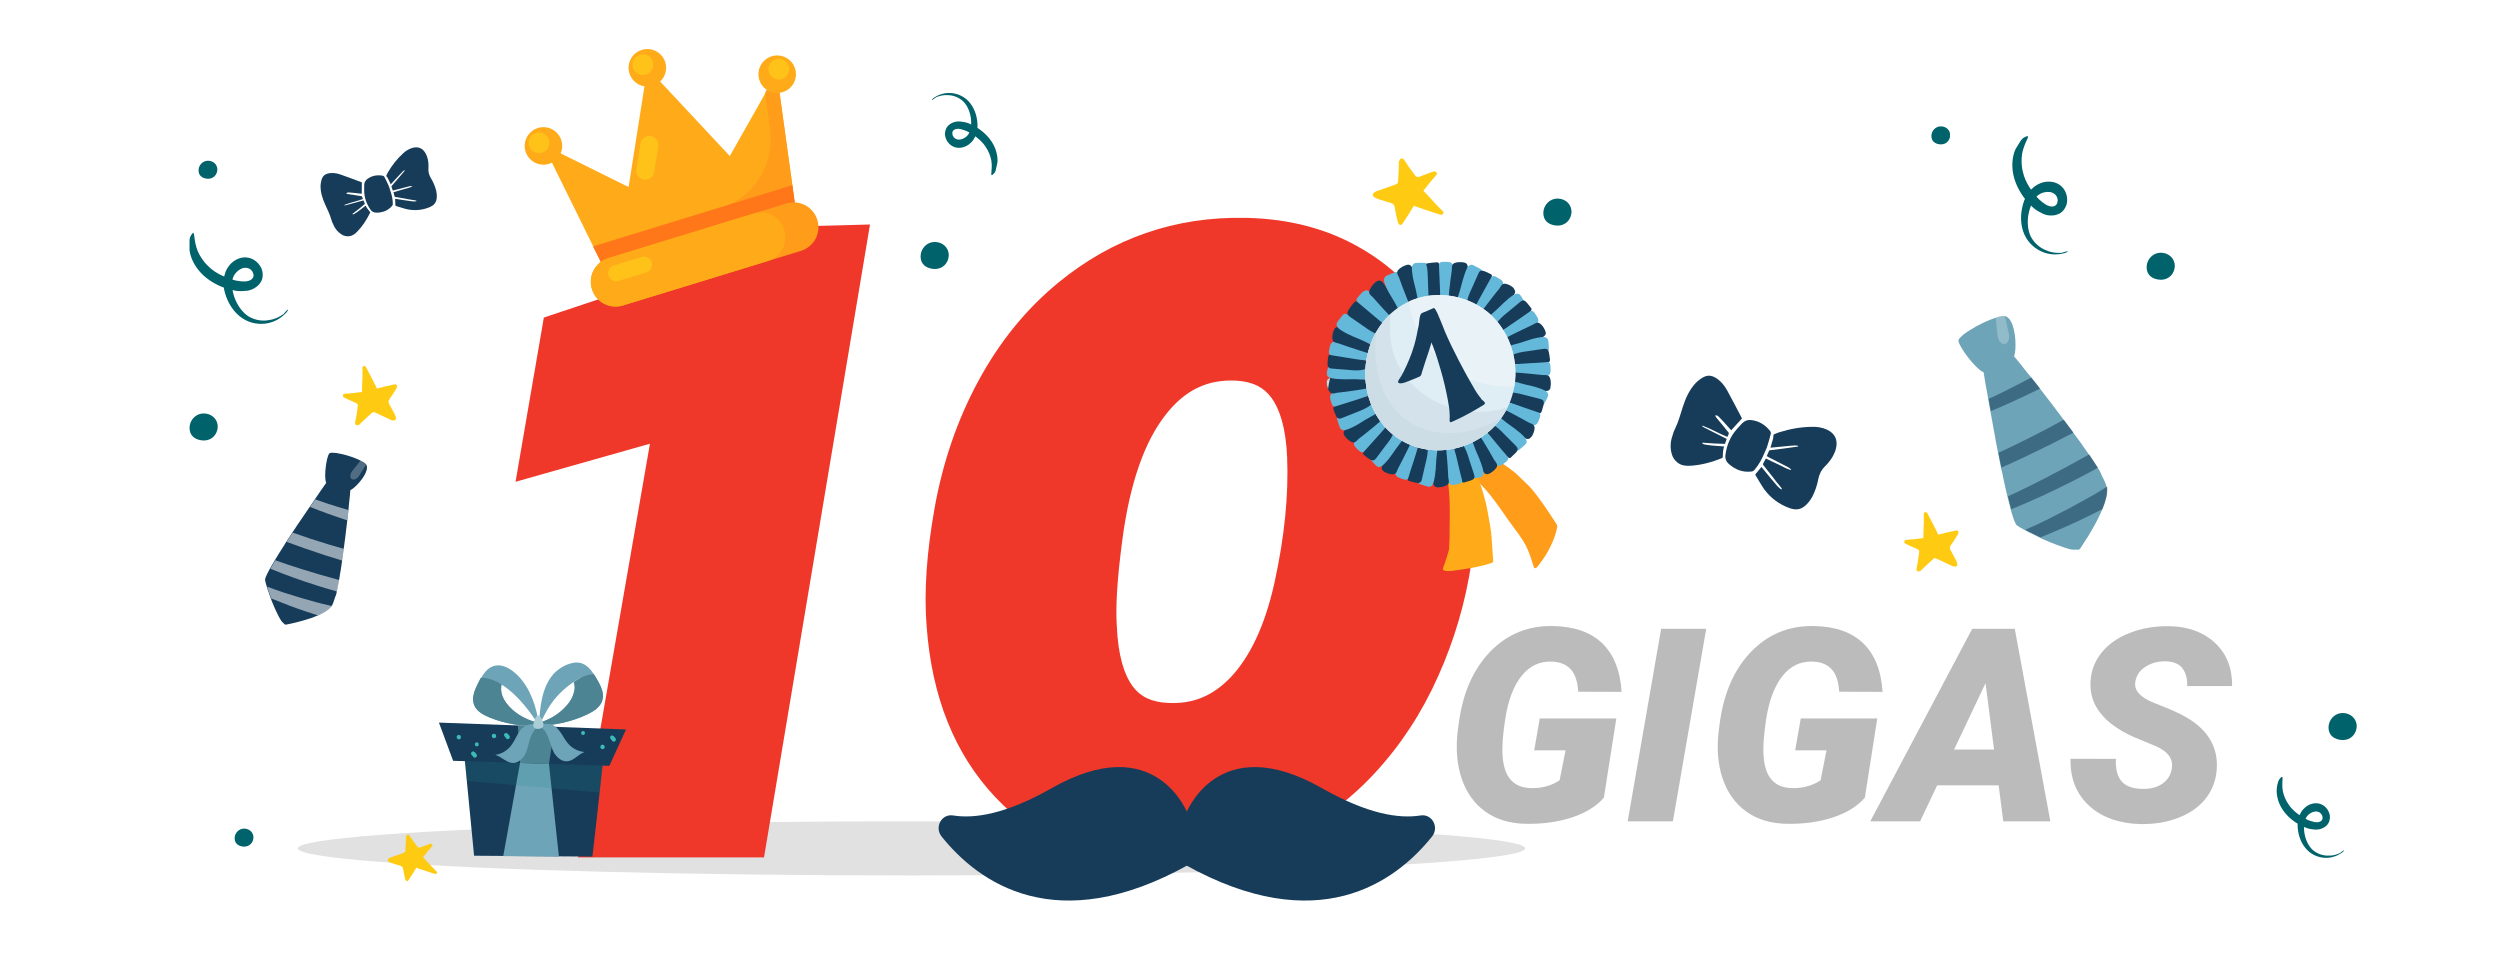 <svg width="277" height="106" viewBox="0 0 277 106" fill="none" xmlns="http://www.w3.org/2000/svg">
<g clip-path="url(#clip0)">
<g filter="url(#filter0_f)">
<ellipse cx="101" cy="94" rx="68" ry="3" fill="#C4C4C4" fill-opacity="0.5"/>
</g>
<path d="M177.71 88.378C176.909 89.315 175.742 90.043 174.209 90.561C172.676 91.068 170.977 91.308 169.111 91.278C167.324 91.259 165.815 90.81 164.585 89.931C163.354 89.052 162.476 87.826 161.948 86.254C161.421 84.682 161.279 82.909 161.523 80.936L161.641 80.058C162.09 76.747 163.252 74.125 165.127 72.191C167.012 70.258 169.316 69.315 172.041 69.364C174.424 69.403 176.255 70.043 177.534 71.283C178.813 72.523 179.526 74.315 179.673 76.659L174.868 76.644C174.8 75.502 174.517 74.667 174.019 74.14C173.53 73.612 172.832 73.334 171.924 73.305C170.576 73.256 169.463 73.788 168.584 74.901C167.705 76.005 167.104 77.587 166.782 79.647C166.509 81.405 166.411 82.772 166.489 83.749C166.636 86.103 167.695 87.294 169.668 87.323C170.859 87.343 171.904 87.055 172.803 86.459L173.462 83.134H169.99L170.605 79.603H179.087L177.71 88.378ZM185.356 91H180.347L184.053 69.672H189.048L185.356 91ZM206.626 88.378C205.825 89.315 204.658 90.043 203.125 90.561C201.592 91.068 199.893 91.308 198.027 91.278C196.24 91.259 194.731 90.81 193.501 89.931C192.271 89.052 191.392 87.826 190.864 86.254C190.337 84.682 190.195 82.909 190.439 80.936L190.557 80.058C191.006 76.747 192.168 74.125 194.043 72.191C195.928 70.258 198.232 69.315 200.957 69.364C203.34 69.403 205.171 70.043 206.45 71.283C207.729 72.523 208.442 74.315 208.589 76.659L203.784 76.644C203.716 75.502 203.433 74.667 202.935 74.14C202.446 73.612 201.748 73.334 200.84 73.305C199.492 73.256 198.379 73.788 197.5 74.901C196.621 76.005 196.021 77.587 195.698 79.647C195.425 81.405 195.327 82.772 195.405 83.749C195.552 86.103 196.611 87.294 198.584 87.323C199.775 87.343 200.82 87.055 201.719 86.459L202.378 83.134H198.906L199.521 79.603H208.003L206.626 88.378ZM221.45 87.016H214.639L212.749 91H207.227L218.521 69.672H223.237L227.178 91H221.963L221.45 87.016ZM216.514 83.046H220.938L220 75.692L216.514 83.046ZM240.625 85.228C240.84 84.125 240.244 83.27 238.838 82.665L236.436 81.669C233.066 80.155 231.465 78.095 231.631 75.487C231.699 74.296 232.109 73.236 232.861 72.309C233.613 71.371 234.653 70.644 235.981 70.126C237.31 69.608 238.76 69.359 240.332 69.379C242.441 69.418 244.136 70.033 245.415 71.225C246.704 72.416 247.339 74.013 247.319 76.015H242.339C242.368 75.194 242.192 74.54 241.812 74.052C241.44 73.554 240.825 73.295 239.966 73.275C239.126 73.256 238.384 73.451 237.739 73.861C237.095 74.272 236.714 74.823 236.597 75.517C236.411 76.493 237.134 77.294 238.765 77.919C240.405 78.544 241.597 79.081 242.339 79.53C244.673 80.927 245.767 82.811 245.62 85.185C245.542 86.415 245.146 87.494 244.434 88.422C243.721 89.35 242.729 90.067 241.46 90.575C240.2 91.083 238.784 91.327 237.212 91.308C236.06 91.288 234.99 91.107 234.004 90.766C233.018 90.424 232.173 89.926 231.47 89.272C230.044 87.953 229.36 86.22 229.419 84.071L234.443 84.086C234.385 85.18 234.595 86.01 235.073 86.576C235.552 87.133 236.357 87.411 237.49 87.411C238.33 87.411 239.028 87.221 239.585 86.84C240.151 86.449 240.498 85.912 240.625 85.228Z" fill="#BBBBBB"/>
<path d="M82.113 92H67.611L75.785 44.978L60.888 49.197L62.909 37.464L91.21 28.016L92.836 27.972L82.113 92ZM128.476 92.879C121.825 92.732 116.493 90.535 112.479 86.287C108.466 82.039 106.195 76.356 105.668 69.236C105.375 65.721 105.653 61.59 106.503 56.844C107.353 52.068 108.861 47.674 111.029 43.66C113.197 39.647 115.907 36.307 119.159 33.641C124.608 29.158 130.878 26.99 137.968 27.137C142.333 27.225 146.142 28.235 149.394 30.169C152.675 32.073 155.297 34.827 157.26 38.431C159.223 42.034 160.365 46.136 160.688 50.735C160.922 53.987 160.717 57.693 160.072 61.853C159.457 65.984 158.3 69.939 156.601 73.719C154.931 77.469 152.763 80.779 150.097 83.65C147.431 86.522 144.281 88.807 140.648 90.506C137.045 92.176 132.987 92.967 128.476 92.879ZM145.614 50.603C145.321 43.279 142.479 39.471 137.089 39.178C132.929 38.973 129.486 40.628 126.762 44.144C124.037 47.63 122.235 52.786 121.356 59.612C120.8 63.831 120.595 67.098 120.741 69.412C121.034 76.853 123.905 80.677 129.354 80.882C132.929 81.058 136.005 79.783 138.583 77.059C141.161 74.305 143.021 70.32 144.164 65.106C145.307 59.861 145.79 55.027 145.614 50.603Z" fill="#EF3829"/>
<path d="M82.113 92V95H84.653L85.072 92.496L82.113 92ZM67.611 92L64.656 91.486L64.045 95H67.611V92ZM75.785 44.978L78.741 45.492L79.558 40.792L74.968 42.092L75.785 44.978ZM60.888 49.197L57.931 48.688L57.123 53.382L61.705 52.084L60.888 49.197ZM62.909 37.464L61.959 34.618L60.257 35.186L59.953 36.955L62.909 37.464ZM91.21 28.016L91.129 25.017L90.683 25.029L90.26 25.17L91.21 28.016ZM92.836 27.972L95.795 28.467L96.396 24.874L92.755 24.973L92.836 27.972ZM82.113 89H67.611V95H82.113V89ZM70.567 92.514L78.741 45.492L72.829 44.465L64.656 91.486L70.567 92.514ZM74.968 42.092L60.07 46.311L61.705 52.084L76.603 47.865L74.968 42.092ZM63.844 49.707L65.866 37.973L59.953 36.955L57.931 48.688L63.844 49.707ZM63.859 40.309L92.16 30.861L90.26 25.17L61.959 34.618L63.859 40.309ZM91.291 31.015L92.917 30.971L92.755 24.973L91.129 25.017L91.291 31.015ZM89.877 27.476L79.154 91.504L85.072 92.496L95.795 28.467L89.877 27.476ZM128.476 92.879L128.41 95.878L128.417 95.878L128.476 92.879ZM105.668 69.236L108.66 69.015L108.659 69.001L108.658 68.987L105.668 69.236ZM106.503 56.844L109.456 57.372L109.457 57.369L106.503 56.844ZM119.159 33.641L121.061 35.961L121.065 35.958L119.159 33.641ZM137.968 27.137L137.906 30.136L137.907 30.136L137.968 27.137ZM149.394 30.169L147.86 32.748L147.874 32.756L147.888 32.764L149.394 30.169ZM160.688 50.735L157.695 50.945L157.695 50.951L160.688 50.735ZM160.072 61.853L157.108 61.394L157.106 61.403L157.105 61.412L160.072 61.853ZM156.601 73.719L153.864 72.489L153.86 72.498L156.601 73.719ZM140.648 90.506L141.91 93.228L141.919 93.223L140.648 90.506ZM145.614 50.603L148.612 50.484L148.612 50.484L145.614 50.603ZM137.089 39.178L137.252 36.182L137.244 36.182L137.237 36.181L137.089 39.178ZM126.762 44.144L129.126 45.991L129.133 45.981L126.762 44.144ZM121.356 59.612L124.331 60.005L124.332 59.995L121.356 59.612ZM120.741 69.412L123.739 69.294L123.737 69.258L123.735 69.223L120.741 69.412ZM129.354 80.882L129.502 77.885L129.485 77.885L129.467 77.884L129.354 80.882ZM138.583 77.059L140.762 79.121L140.768 79.115L140.773 79.109L138.583 77.059ZM144.164 65.106L147.095 65.748L147.095 65.744L144.164 65.106ZM128.542 89.88C122.572 89.748 118.045 87.809 114.66 84.227L110.299 88.347C114.941 93.261 121.078 95.717 128.41 95.878L128.542 89.88ZM114.66 84.227C111.218 80.584 109.148 75.603 108.66 69.015L102.676 69.458C103.243 77.108 105.713 83.494 110.299 88.347L114.66 84.227ZM108.658 68.987C108.393 65.806 108.637 61.949 109.456 57.372L103.55 56.315C102.67 61.231 102.357 65.635 102.678 69.486L108.658 68.987ZM109.457 57.369C110.254 52.889 111.662 48.801 113.669 45.086L108.39 42.234C106.06 46.547 104.451 51.248 103.549 56.318L109.457 57.369ZM113.669 45.086C115.667 41.386 118.136 38.359 121.061 35.961L117.257 31.321C113.679 34.254 110.727 37.907 108.39 42.234L113.669 45.086ZM121.065 35.958C125.958 31.933 131.528 30.004 137.906 30.136L138.03 24.137C130.227 23.976 123.259 26.384 117.253 31.324L121.065 35.958ZM137.907 30.136C141.834 30.215 145.119 31.118 147.86 32.748L150.927 27.59C147.164 25.353 142.832 24.234 138.028 24.137L137.907 30.136ZM147.888 32.764C150.655 34.37 152.903 36.704 154.625 39.866L159.894 36.996C157.691 32.95 154.695 29.777 150.899 27.574L147.888 32.764ZM154.625 39.866C156.358 43.047 157.399 46.722 157.695 50.945L163.68 50.526C163.332 45.55 162.087 41.021 159.894 36.996L154.625 39.866ZM157.695 50.951C157.909 53.923 157.727 57.396 157.108 61.394L163.037 62.313C163.707 57.99 163.934 54.051 163.68 50.52L157.695 50.951ZM157.105 61.412C156.53 65.272 155.45 68.962 153.864 72.489L159.337 74.949C161.15 70.917 162.384 66.696 163.04 62.295L157.105 61.412ZM153.86 72.498C152.318 75.961 150.329 78.991 147.898 81.609L152.295 85.692C155.196 82.567 157.543 78.976 159.341 74.939L153.86 72.498ZM147.898 81.609C145.501 84.19 142.669 86.249 139.377 87.788L141.919 93.223C145.894 91.364 149.36 88.853 152.295 85.692L147.898 81.609ZM139.387 87.784C136.25 89.238 132.653 89.96 128.534 89.879L128.417 95.878C133.322 95.974 137.84 95.114 141.91 93.228L139.387 87.784ZM148.612 50.484C148.453 46.522 147.598 43.047 145.668 40.46C143.638 37.74 140.7 36.37 137.252 36.182L136.926 42.173C138.869 42.279 140.046 42.959 140.859 44.048C141.77 45.269 142.482 47.361 142.617 50.723L148.612 50.484ZM137.237 36.181C132.022 35.924 127.667 38.078 124.39 42.306L129.133 45.981C131.305 43.178 133.835 42.021 136.941 42.174L137.237 36.181ZM124.398 42.296C121.206 46.38 119.294 52.14 118.381 59.229L124.332 59.995C125.177 53.432 126.868 48.88 129.125 45.991L124.398 42.296ZM118.382 59.22C117.817 63.5 117.582 66.995 117.747 69.602L123.735 69.223C123.607 67.201 123.782 64.162 124.331 60.005L118.382 59.22ZM117.744 69.53C117.902 73.545 118.762 77.061 120.715 79.662C122.774 82.404 125.757 83.749 129.242 83.88L129.467 77.884C127.503 77.81 126.325 77.141 125.513 76.059C124.596 74.837 123.874 72.721 123.739 69.294L117.744 69.53ZM129.207 83.878C133.703 84.099 137.615 82.446 140.762 79.121L136.404 74.997C134.395 77.12 132.154 78.016 129.502 77.885L129.207 83.878ZM140.773 79.109C143.843 75.83 145.882 71.282 147.095 65.748L141.234 64.463C140.161 69.359 138.48 72.779 136.393 75.008L140.773 79.109ZM147.095 65.744C148.281 60.302 148.8 55.21 148.612 50.484L142.617 50.723C142.78 54.845 142.332 59.421 141.233 64.467L147.095 65.744Z" fill="#EF3829"/>
<g clip-path="url(#clip1)">
<path d="M66.054 91.281L66.118 90.717L66.914 83.446L65.718 83.376C65.664 83.354 65.61 83.331 65.559 83.353L65.534 83.363L51.336 82.525L52.528 94.814L65.638 94.91L66.054 91.281Z" fill="#163C5A"/>
<path d="M60.654 83.066C60.913 85.515 61.577 91.699 61.926 94.903L55.761 94.857L57.911 82.909L60.654 83.066Z" fill="#6EA4B7"/>
<path opacity="0.19" d="M51.336 82.525L66.903 83.421L66.429 87.806C61.54 87.377 56.625 86.959 51.735 86.531L51.336 82.525Z" fill="#248D8A"/>
<path d="M69.365 80.824L67.516 84.855L50.206 84.298L48.634 80.063L69.365 80.824Z" fill="#163C5A"/>
<path d="M61.458 80.546L60.823 84.654L57.62 84.54L57.385 80.391L61.458 80.546Z" fill="#4D8493"/>
<path d="M59.723 80.403C61.576 80.363 63.418 79.939 65.075 79.143C65.785 78.802 66.522 78.346 66.729 77.586C66.95 76.791 66.531 75.964 66.128 75.249C66.017 75.056 65.907 74.863 65.789 74.688C65.425 74.137 64.977 73.636 64.351 73.463C63.361 73.203 62.038 73.904 61.349 74.655C60.015 76.154 59.834 78.338 59.709 80.334C59.738 80.367 59.73 80.385 59.723 80.403ZM59.922 80.021C60.417 79.127 61.171 76.883 64.339 75.083C64.444 75.443 63.667 76.306 63.606 76.66C63.454 77.337 63.035 77.945 62.537 78.437C61.805 79.191 60.908 79.73 59.922 80.021Z" fill="#6EA4B7"/>
<path d="M59.922 80.02C60.897 79.704 61.812 79.172 62.53 78.454C63.028 77.963 63.447 77.354 63.598 76.678C63.685 76.313 63.675 75.928 63.569 75.568C64.259 75.071 65.013 74.727 65.807 74.695C65.925 74.87 66.036 75.063 66.146 75.257C66.567 75.978 66.986 76.805 66.747 77.593C66.522 78.345 65.803 78.809 65.093 79.15C63.418 79.939 61.576 80.363 59.741 80.41C59.723 80.403 59.8 80.266 59.922 80.02Z" fill="#4D8493"/>
<path d="M52.532 78.078C52.797 78.82 53.579 79.226 54.301 79.523C56.024 80.21 57.884 80.511 59.733 80.428C59.481 78.425 58.778 76.236 57.352 74.826C56.634 74.109 55.608 73.475 54.644 73.817C54.029 74.029 53.621 74.558 53.297 75.141C53.197 75.333 53.09 75.542 52.99 75.733C52.613 76.443 52.246 77.284 52.532 78.078ZM55.563 75.842C57.433 76.991 58.941 79.173 59.487 80.052C58.489 79.811 57.562 79.345 56.785 78.666C56.261 78.197 55.799 77.627 55.592 76.951C55.504 76.599 55.476 76.207 55.563 75.842Z" fill="#6EA4B7"/>
<path d="M59.513 80.042C58.515 79.8 57.587 79.334 56.811 78.656C56.286 78.187 55.825 77.617 55.617 76.941C55.512 76.581 55.501 76.197 55.57 75.824C54.846 75.378 54.08 75.084 53.276 75.091C53.176 75.282 53.069 75.491 52.969 75.682C52.603 76.418 52.228 77.277 52.514 78.07C52.779 78.812 53.561 79.219 54.283 79.516C56.006 80.203 57.866 80.504 59.716 80.421C59.723 80.403 59.652 80.268 59.513 80.042Z" fill="#4D8493"/>
<path d="M59.665 80.443C60.019 80.145 60.886 80.143 61.286 80.35C61.697 80.582 61.987 80.955 62.233 81.331C62.472 81.725 62.704 82.136 63.027 82.48C63.482 82.963 64.117 83.267 64.769 83.324C64.085 83.549 63.589 84.295 62.849 84.349C62.258 84.401 61.725 83.95 61.408 83.44C61.116 82.918 60.984 82.315 60.768 81.762C60.578 81.198 60.232 80.655 59.665 80.443Z" fill="#6EA4B7"/>
<g opacity="0.25">
<path opacity="0.25" d="M59.665 80.443C60.019 80.145 60.886 80.143 61.286 80.35C61.697 80.582 61.987 80.955 62.233 81.331C62.472 81.725 62.704 82.136 63.027 82.48C63.482 82.963 64.117 83.267 64.769 83.324C64.085 83.549 63.589 84.295 62.849 84.349C62.258 84.401 61.725 83.95 61.408 83.44C61.116 82.918 60.984 82.315 60.768 81.762C60.578 81.198 60.232 80.655 59.665 80.443Z" fill="#6EA4B7"/>
</g>
<path d="M64.639 81.434C64.915 81.379 64.84 80.947 64.564 81.002C64.288 81.058 64.363 81.49 64.639 81.434Z" fill="#3CBCB5"/>
<path d="M66.802 82.999C67.122 82.94 67.025 82.457 66.706 82.516C66.404 82.582 66.501 83.065 66.802 82.999Z" fill="#3CBCB5"/>
<path d="M67.605 81.766C67.615 81.792 67.626 81.817 67.655 81.85C67.704 81.934 67.78 82.007 67.83 82.091C67.877 82.132 67.923 82.172 67.985 82.176C68.046 82.18 68.115 82.167 68.156 82.12C68.181 82.109 68.196 82.073 68.204 82.055C68.219 82.019 68.226 82.001 68.241 81.965C68.256 81.929 68.245 81.903 68.234 81.878C68.224 81.852 68.213 81.827 68.184 81.794C68.135 81.71 68.059 81.637 68.002 81.571C67.955 81.531 67.901 81.508 67.847 81.486C67.785 81.482 67.734 81.503 67.676 81.543C67.65 81.553 67.635 81.589 67.628 81.607C67.613 81.643 67.606 81.661 67.591 81.698C67.591 81.698 67.594 81.741 67.605 81.766Z" fill="#3CBCB5"/>
<path d="M52.871 82.692C53.147 82.636 53.072 82.204 52.796 82.26C52.502 82.307 52.595 82.747 52.871 82.692Z" fill="#3CBCB5"/>
<path d="M54.783 81.79C55.103 81.732 55.006 81.249 54.686 81.307C54.374 81.348 54.464 81.849 54.783 81.79Z" fill="#3CBCB5"/>
<path d="M55.855 81.492C55.866 81.518 55.877 81.543 55.905 81.576C55.955 81.66 56.031 81.733 56.081 81.817C56.127 81.857 56.174 81.898 56.236 81.902C56.297 81.906 56.366 81.892 56.407 81.846C56.432 81.835 56.447 81.799 56.454 81.781C56.469 81.745 56.477 81.727 56.492 81.691C56.506 81.654 56.496 81.629 56.485 81.603C56.474 81.578 56.464 81.552 56.435 81.52C56.385 81.436 56.31 81.362 56.252 81.297C56.206 81.256 56.152 81.234 56.097 81.212C56.036 81.207 55.985 81.229 55.926 81.268C55.901 81.279 55.886 81.315 55.879 81.333C55.864 81.369 55.856 81.387 55.842 81.423C55.842 81.423 55.852 81.449 55.855 81.492Z" fill="#3CBCB5"/>
<path d="M50.792 81.435C50.472 81.494 50.569 81.977 50.889 81.918C51.19 81.852 51.093 81.369 50.792 81.435Z" fill="#3CBCB5"/>
<path d="M52.432 83.862C52.479 83.902 52.526 83.942 52.587 83.947C52.649 83.951 52.718 83.937 52.758 83.89C52.783 83.88 52.798 83.844 52.806 83.826C52.821 83.79 52.828 83.772 52.843 83.735C52.858 83.699 52.847 83.674 52.837 83.648C52.826 83.623 52.815 83.597 52.787 83.564C52.737 83.481 52.661 83.407 52.604 83.342C52.557 83.301 52.503 83.279 52.449 83.257C52.387 83.252 52.336 83.274 52.278 83.313C52.252 83.324 52.238 83.36 52.23 83.378C52.215 83.414 52.208 83.432 52.193 83.468C52.178 83.504 52.189 83.53 52.199 83.555C52.21 83.581 52.221 83.606 52.249 83.639C52.314 83.687 52.382 83.778 52.432 83.862Z" fill="#3CBCB5"/>
<path d="M59.795 80.433C59.417 80.172 58.561 80.2 58.16 80.457C57.766 80.695 57.498 81.092 57.283 81.51C57.051 81.921 56.855 82.347 56.565 82.692C56.147 83.195 55.534 83.555 54.866 83.64C55.572 83.824 56.105 84.529 56.84 84.536C57.428 84.546 57.944 84.061 58.202 83.534C58.469 82.99 58.547 82.389 58.734 81.832C58.928 81.258 59.253 80.674 59.795 80.433Z" fill="#6EA4B7"/>
<g opacity="0.25">
<path opacity="0.25" d="M59.795 80.433C59.417 80.172 58.561 80.2 58.16 80.457C57.766 80.695 57.498 81.092 57.283 81.51C57.051 81.921 56.855 82.347 56.565 82.692C56.147 83.195 55.534 83.555 54.866 83.64C55.572 83.824 56.105 84.529 56.84 84.536C57.428 84.546 57.944 84.061 58.202 83.534C58.469 82.99 58.547 82.389 58.734 81.832C58.928 81.258 59.253 80.674 59.795 80.433Z" fill="#6EA4B7"/>
</g>
<path d="M59.097 80.23C59.158 79.981 59.32 79.33 59.589 79.293C59.926 79.242 60.202 80.009 60.221 80.27C60.269 80.923 58.906 80.954 59.097 80.23Z" fill="#ABCDD6"/>
</g>
<g clip-path="url(#clip2)">
<path d="M46.876 94.981C47.184 95.295 47.477 95.624 47.77 95.952C47.955 96.14 48.125 96.313 48.31 96.501C48.372 96.564 48.465 96.626 48.401 96.75C48.322 96.89 48.199 96.827 48.121 96.81C47.5 96.619 46.896 96.412 46.291 96.205C46.244 96.189 46.198 96.173 46.136 96.142C45.994 96.374 45.852 96.606 45.71 96.838C45.569 97.07 45.396 97.302 45.254 97.534C45.175 97.643 45.066 97.657 44.989 97.579C44.928 97.516 44.913 97.438 44.882 97.345C44.807 97.018 44.717 96.675 44.673 96.317C44.643 96.099 44.551 95.974 44.349 95.925C44.008 95.83 43.682 95.718 43.372 95.622C43.263 95.575 43.17 95.543 43.078 95.48C42.892 95.354 42.94 95.184 43.158 95.061C43.252 94.999 43.361 94.985 43.471 94.939C43.86 94.802 44.25 94.665 44.64 94.528C44.905 94.421 44.921 94.406 44.923 94.126C44.942 93.707 44.976 93.271 44.98 92.836C44.98 92.805 44.965 92.758 44.981 92.712C45.028 92.634 45.06 92.51 45.138 92.495C45.2 92.465 45.325 92.496 45.371 92.575C45.494 92.731 45.586 92.887 45.693 93.059C45.878 93.309 46.063 93.56 46.247 93.81C46.34 93.935 46.448 93.952 46.62 93.875C46.948 93.738 47.275 93.632 47.618 93.51C47.727 93.464 47.821 93.465 47.898 93.574C47.959 93.668 47.896 93.761 47.818 93.838C47.488 94.193 47.19 94.579 46.876 94.981Z" fill="#FFCA12"/>
</g>
<path d="M86.07 8.081L87.79 20.518L88.319 24.392L67.459 30.794L65.723 27.289L60.172 16.027L69.649 20.727L71.728 7.513L80.86 17.288L86.07 8.081Z" fill="#FFAB19"/>
<path d="M86.07 8.08L87.79 20.518L88.319 24.392L67.459 30.793L65.745 27.36L79.794 23.049C83.519 21.906 85.849 18.241 85.32 14.366L84.772 10.303L86.07 8.08Z" fill="#FF9C19"/>
<path d="M71.336 19.899C70.799 19.792 70.411 19.29 70.518 18.752L70.963 15.899C71.069 15.361 71.572 14.974 72.109 15.081C72.646 15.188 73.033 15.69 72.927 16.228L72.482 19.081C72.376 19.619 71.862 19.97 71.336 19.899Z" fill="#FFC219"/>
<path d="M87.79 20.519L88.319 24.394L67.459 30.795L65.723 27.29L87.79 20.519Z" fill="#FF7719"/>
<path d="M88.742 27.796L69.017 33.848C67.562 34.295 66.032 33.483 65.586 32.029C65.14 30.574 65.951 29.044 67.406 28.598L87.131 22.545C88.586 22.099 90.116 22.91 90.562 24.365C91.008 25.819 90.197 27.349 88.742 27.796Z" fill="#FF9C19"/>
<path d="M85.088 28.917L69.017 33.848C67.562 34.295 66.032 33.483 65.586 32.029C65.14 30.574 65.951 29.044 67.406 28.598L83.477 23.666C84.932 23.22 86.462 24.032 86.908 25.486C87.354 26.941 86.543 28.471 85.088 28.917Z" fill="#FFAB19"/>
<path d="M71.617 30.177L68.531 31.124C68.07 31.266 67.559 30.995 67.418 30.534C67.276 30.073 67.547 29.563 68.008 29.421L71.095 28.474C71.556 28.333 72.066 28.603 72.207 29.064C72.349 29.526 72.078 30.036 71.617 30.177Z" fill="#FFC219"/>
<path d="M60.825 18.155C61.922 17.818 62.538 16.656 62.202 15.559C61.865 14.461 60.703 13.845 59.605 14.181C58.508 14.518 57.892 15.681 58.228 16.778C58.565 17.875 59.727 18.491 60.825 18.155Z" fill="#FFAB19"/>
<path d="M60.819 15.479C61.004 16.082 60.66 16.731 60.057 16.916C59.453 17.101 58.804 16.757 58.619 16.154C58.434 15.55 58.779 14.901 59.382 14.716C59.996 14.567 60.634 14.876 60.819 15.479Z" fill="#FFC219"/>
<path d="M72.337 9.5C73.434 9.163 74.051 8 73.714 6.903C73.378 5.806 72.215 5.189 71.118 5.526C70.021 5.863 69.404 7.025 69.741 8.122C70.078 9.22 71.24 9.836 72.337 9.5Z" fill="#FFAB19"/>
<path d="M72.331 6.822C72.516 7.425 72.172 8.075 71.569 8.26C70.966 8.445 70.317 8.1 70.132 7.497C69.947 6.894 70.291 6.245 70.894 6.06C71.497 5.875 72.146 6.219 72.331 6.822Z" fill="#FFC219"/>
<path d="M86.723 10.21C87.82 9.873 88.437 8.71 88.1 7.613C87.764 6.516 86.601 5.899 85.504 6.236C84.407 6.573 83.79 7.735 84.127 8.832C84.464 9.93 85.626 10.546 86.723 10.21Z" fill="#FFAB19"/>
<path d="M85.192 8.001C85.377 8.604 86.026 8.949 86.629 8.763C87.232 8.578 87.576 7.929 87.391 7.326C87.206 6.723 86.557 6.379 85.954 6.564C85.362 6.784 85.007 7.398 85.192 8.001Z" fill="#FFC219"/>
<g clip-path="url(#clip3)">
<path d="M103.247 11.082C103.208 11.074 103.328 10.897 103.65 10.725C103.934 10.545 104.428 10.33 105.042 10.303C105.656 10.277 106.43 10.449 107.079 10.998C107.728 11.548 108.145 12.411 108.266 13.331C108.327 13.79 108.34 14.28 108.198 14.736C108.147 14.968 108.01 15.221 107.881 15.436C107.752 15.651 107.546 15.849 107.348 16.008C106.915 16.317 106.352 16.477 105.819 16.318C105.247 16.151 104.869 15.661 104.74 15.146C104.675 14.888 104.697 14.609 104.804 14.308C104.902 14.046 105.109 13.848 105.345 13.697C105.809 13.435 106.26 13.413 106.647 13.499C107.003 13.537 107.343 13.653 107.596 13.791C107.85 13.928 108.073 14.018 108.249 14.138C108.963 14.58 109.595 15.207 109.978 15.86C110.36 16.513 110.533 17.2 110.529 17.767C110.525 18.335 110.383 18.79 110.237 19.082C110.061 19.327 109.92 19.418 109.881 19.409C109.735 19.336 109.988 18.743 109.837 17.776C109.738 17.308 109.57 16.784 109.2 16.256C108.869 15.736 108.327 15.251 107.721 14.873C107.584 14.762 107.36 14.672 107.146 14.543C106.922 14.453 106.699 14.363 106.428 14.303C105.886 14.183 105.431 14.406 105.53 14.875C105.556 15.124 105.784 15.377 106.016 15.429C106.278 15.527 106.622 15.441 106.905 15.261C107.189 15.08 107.412 14.805 107.498 14.418C107.614 14.079 107.622 13.675 107.592 13.262C107.522 12.476 107.204 11.716 106.74 11.248C106.237 10.771 105.596 10.548 105.029 10.544C104.471 10.501 104.033 10.648 103.719 10.781C103.427 11 103.285 11.091 103.247 11.082Z" fill="#00626B"/>
</g>
<g clip-path="url(#clip4)">
<path d="M103.564 29.809C102.592 29.766 102 29.259 102 28.414C102 27.527 102.718 26.809 103.564 26.809C104.451 26.809 105.127 27.442 105.127 28.288C105.085 29.175 104.451 29.809 103.564 29.809Z" fill="#00626B"/>
</g>
<path d="M46.151 22.242C46.073 22.216 45.995 22.189 45.906 22.183C45.576 22.134 45.246 22.084 44.928 22.014C44.556 21.943 44.174 21.893 43.803 21.823C43.766 21.817 43.725 21.796 43.714 21.764C43.668 21.623 43.633 21.46 43.597 21.297C43.949 21.2 44.3 21.103 44.647 20.991C44.993 20.878 45.344 20.833 45.67 20.657C45.665 20.642 45.66 20.626 45.655 20.61C45.555 20.625 45.445 20.609 45.351 20.64C44.884 20.757 44.438 20.884 43.971 21.002C43.829 21.048 43.682 21.078 43.52 21.114C43.469 20.956 43.417 20.799 43.366 20.641C43.878 20.074 44.364 19.48 44.855 18.903C44.85 18.887 44.829 18.876 44.824 18.86C44.751 18.902 44.677 18.943 44.624 18.995C44.44 19.177 44.26 19.375 44.081 19.573C43.838 19.843 43.59 20.098 43.347 20.369C43.337 20.39 43.321 20.395 43.294 20.421C43.196 20.226 43.119 20.042 43.021 19.848C42.969 19.743 42.923 19.654 42.845 19.574C42.788 19.506 42.788 19.454 42.836 19.386C42.889 19.282 42.937 19.161 43.006 19.052C43.456 18.296 43.995 17.598 44.654 17C44.933 16.735 45.265 16.523 45.643 16.4C46.309 16.2 46.826 16.398 47.162 17.002C47.38 17.402 47.471 17.842 47.478 18.293C47.482 18.413 47.482 18.518 47.47 18.643C47.441 19.036 47.538 19.388 47.735 19.724C47.999 20.161 48.2 20.618 48.327 21.116C48.393 21.426 48.428 21.745 48.373 22.059C48.297 22.519 48.017 22.785 47.602 22.954C46.804 23.284 45.96 23.367 45.118 23.188C44.705 23.096 44.308 22.947 43.906 22.834C43.827 22.807 43.801 22.781 43.807 22.692C43.804 22.467 43.784 22.247 43.781 22.021C43.948 22.054 44.11 22.071 44.278 22.104C44.754 22.175 45.214 22.252 45.685 22.307C45.795 22.324 45.915 22.319 46.036 22.315C46.072 22.32 46.099 22.294 46.13 22.284C46.146 22.279 46.141 22.263 46.151 22.242Z" fill="#163C5A"/>
<path d="M40.204 22.054C39.521 22.311 38.813 22.437 38.152 22.704C38.157 22.72 38.162 22.736 38.167 22.752C38.219 22.752 38.272 22.752 38.335 22.732C38.655 22.645 38.959 22.563 39.279 22.477C39.599 22.39 39.935 22.298 40.271 22.206C40.333 22.343 40.374 22.469 40.431 22.59C40.199 22.787 39.967 22.984 39.746 23.161C39.525 23.337 39.288 23.519 39.051 23.7C39.056 23.716 39.061 23.732 39.087 23.758C39.15 23.738 39.218 23.733 39.26 23.702C39.45 23.588 39.634 23.458 39.802 23.334C40.039 23.152 40.276 22.971 40.513 22.789C40.559 22.878 40.601 22.952 40.642 23.026C40.741 23.168 40.86 23.32 40.974 23.457C41.005 23.5 41.032 23.526 41 23.588C40.622 24.356 40.172 25.059 39.571 25.673C39.323 25.928 39.044 26.141 38.672 26.175C38.368 26.204 38.086 26.139 37.841 25.975C37.403 25.7 37.102 25.31 36.916 24.848C36.829 24.685 36.746 24.485 36.695 24.276C36.532 23.719 36.279 23.209 36.036 22.679C35.727 21.996 35.501 21.303 35.517 20.549C35.524 20.355 35.567 20.167 35.61 19.979C35.739 19.519 35.961 19.238 36.637 19.174C37.046 19.146 37.438 19.227 37.814 19.366C38.561 19.628 39.297 19.911 40.05 20.188C40.071 20.199 40.107 20.204 40.091 20.21C40.093 20.644 40.09 21.063 40.082 21.466C39.795 21.438 39.486 21.399 39.161 21.366C38.983 21.354 38.806 21.342 38.643 21.325C38.591 21.325 38.554 21.319 38.507 21.335C38.46 21.35 38.402 21.386 38.36 21.418C38.402 21.439 38.454 21.491 38.49 21.497C39.003 21.574 39.531 21.646 40.049 21.738C40.086 21.744 40.117 21.786 40.122 21.802C40.158 21.86 40.173 21.959 40.204 22.054Z" fill="#163C5A"/>
<path d="M43.207 21.007C43.386 21.506 43.519 22.02 43.526 22.576C43.525 22.68 43.498 22.759 43.419 22.837C42.96 23.352 42.382 23.557 41.722 23.563C41.429 23.571 41.199 23.455 41.028 23.197C40.593 22.555 40.347 21.851 40.352 21.066C40.359 20.872 40.35 20.683 40.356 20.49C40.369 20.207 40.486 19.977 40.728 19.812C41.222 19.459 41.768 19.369 42.353 19.456C42.463 19.473 42.547 19.515 42.593 19.605C42.738 19.889 42.883 20.172 43.011 20.461C43.105 20.64 43.15 20.834 43.207 21.007Z" fill="#163C5A"/>
<g clip-path="url(#clip5)">
<path d="M36.462 50.27C36.172 50.672 35.886 52.72 36.113 53.421C36.124 53.452 36.135 53.484 36.146 53.515C36.146 53.515 36.146 53.515 36.135 53.526C36.125 53.536 36.125 53.536 36.114 53.547C35.97 53.758 35.773 54.043 35.535 54.371C35.462 54.487 35.39 54.582 35.307 54.709C35.172 54.909 35.038 55.11 34.883 55.331C34.82 55.416 34.758 55.521 34.686 55.617C34.582 55.764 34.468 55.923 34.365 56.092C34.344 56.113 34.334 56.144 34.313 56.166C34.241 56.282 34.158 56.387 34.075 56.514C33.785 56.936 33.496 57.38 33.185 57.823C33.102 57.95 33.03 58.066 32.937 58.182C32.833 58.33 32.74 58.488 32.647 58.626C32.554 58.763 32.471 58.889 32.378 59.027C32.15 59.365 31.923 59.723 31.706 60.051C31.654 60.125 31.612 60.188 31.571 60.272C31.54 60.325 31.509 60.378 31.478 60.431C31.416 60.515 31.365 60.61 31.313 60.684C31.023 61.127 30.765 61.56 30.527 61.95C30.507 61.992 30.475 62.024 30.455 62.066C30.248 62.404 30.073 62.731 29.907 63.005C29.877 63.058 29.856 63.1 29.825 63.153C29.742 63.3 29.681 63.427 29.619 63.553C29.495 63.806 29.413 63.996 29.383 64.132C29.363 64.196 29.352 64.248 29.374 64.29C29.396 64.458 29.462 64.688 29.559 64.991C29.581 65.096 29.624 65.2 29.656 65.316C29.742 65.567 29.839 65.828 29.936 66.11C29.958 66.173 29.98 66.236 30.001 66.299C30.033 66.393 30.076 66.497 30.109 66.591C30.184 66.79 30.27 66.999 30.356 67.187C30.506 67.521 30.656 67.856 30.805 68.148C30.837 68.221 30.88 68.284 30.912 68.357C31.115 68.743 31.317 69.025 31.486 69.149C31.56 69.201 31.633 69.21 31.696 69.21C31.738 69.21 31.791 69.198 31.853 69.177C32.524 69.045 33.131 68.892 33.685 68.73C34.261 68.567 34.773 68.384 35.202 68.202C35.891 67.901 36.382 67.593 36.682 67.244C36.693 67.233 36.703 67.222 36.714 67.212C36.724 67.201 36.745 67.18 36.745 67.159C36.869 66.969 36.992 66.632 37.124 66.18C37.206 66.032 37.247 65.864 37.297 65.685C37.297 65.685 37.308 65.674 37.297 65.664C37.297 65.622 37.318 65.58 37.317 65.538C37.398 65.16 37.488 64.729 37.568 64.266C37.617 63.962 37.677 63.646 37.727 63.3C37.737 63.268 37.736 63.247 37.747 63.215C37.766 63.068 37.796 62.911 37.816 62.743C37.835 62.596 37.855 62.469 37.875 62.322C37.885 62.249 37.894 62.175 37.904 62.102C37.974 61.671 38.022 61.24 38.081 60.799C38.101 60.673 38.12 60.526 38.14 60.4C38.15 60.347 38.15 60.306 38.16 60.253C38.18 60.148 38.179 60.043 38.199 59.938C38.218 59.77 38.248 59.591 38.267 59.423C38.346 58.835 38.414 58.257 38.472 57.711C38.472 57.69 38.471 57.669 38.482 57.658C38.491 57.522 38.521 57.385 38.531 57.249C38.53 57.186 38.54 57.133 38.55 57.081C38.569 56.892 38.588 56.703 38.608 56.514C38.617 56.356 38.647 56.199 38.645 56.052C38.675 55.831 38.683 55.632 38.713 55.432C38.732 55.264 38.752 55.117 38.761 54.981C38.78 54.708 38.809 54.487 38.818 54.309C39.319 54.094 40.41 52.919 40.623 52.089C40.694 51.826 40.671 51.616 40.575 51.46C40.564 51.449 40.554 51.439 40.533 51.418C40.437 51.303 40.226 51.158 39.952 51.035C39.372 50.736 38.499 50.44 37.773 50.29C37.405 50.199 37.069 50.16 36.838 50.162C36.639 50.153 36.514 50.196 36.462 50.27Z" fill="#163C5A"/>
<path d="M35.945 53.275C35.945 53.275 35.954 53.265 35.945 53.275C35.954 53.265 35.945 53.256 35.945 53.275Z" fill="#163C5A"/>
<path opacity="0.25" d="M39.962 51.025C39.724 51.31 39.474 51.606 39.246 51.902C38.987 52.23 38.707 52.537 38.868 52.965C38.901 53.059 39.027 53.121 39.121 53.131C39.573 53.158 39.789 52.726 39.996 52.388C40.192 52.082 40.389 51.776 40.564 51.47C40.554 51.46 40.543 51.449 40.532 51.418C40.447 51.293 40.236 51.169 39.962 51.025Z" fill="white"/>
<path opacity="0.54" d="M36.324 55.812C37.093 56.067 37.85 56.29 38.607 56.514C38.588 56.703 38.569 56.892 38.55 57.081C38.54 57.134 38.54 57.197 38.53 57.249C38.521 57.386 38.501 57.512 38.482 57.659C37.724 57.414 36.987 57.148 36.261 56.893C35.619 56.657 34.977 56.422 34.355 56.166C34.376 56.144 34.386 56.113 34.407 56.092C34.51 55.923 34.614 55.775 34.728 55.617C34.8 55.521 34.852 55.426 34.924 55.331C35.367 55.495 35.851 55.658 36.324 55.812ZM36.566 60.373C37.102 60.526 37.597 60.678 38.091 60.81C38.032 61.251 37.974 61.692 37.915 62.113C37.304 61.929 36.715 61.746 36.115 61.552C34.632 61.073 33.169 60.572 31.758 60.04C31.975 59.692 32.203 59.354 32.43 59.016C33.767 59.497 35.156 59.946 36.566 60.373ZM31.569 65.697C32.706 66.064 33.863 66.41 35.03 66.724C35.083 66.734 35.178 66.765 35.23 66.775C35.377 66.816 35.546 66.856 35.693 66.897C35.977 66.967 36.261 67.038 36.555 67.098C36.639 67.118 36.713 67.128 36.797 67.148C36.786 67.159 36.766 67.18 36.766 67.201C36.755 67.212 36.745 67.222 36.735 67.233C36.444 67.571 35.954 67.901 35.254 68.191C34.833 68.048 34.422 67.915 34.023 67.793C32.718 67.365 31.465 66.883 30.264 66.391C30.19 66.36 30.117 66.329 30.053 66.309C30.032 66.246 30.01 66.183 29.989 66.121C29.881 65.849 29.795 65.577 29.709 65.326C29.676 65.211 29.633 65.106 29.611 65.002C30.243 65.248 30.906 65.483 31.569 65.697ZM31.728 62.506C32.96 62.925 34.243 63.311 35.516 63.688C36.179 63.881 36.831 64.064 37.504 64.246C37.536 64.256 37.557 64.256 37.588 64.266C37.509 64.729 37.418 65.16 37.338 65.538C36.591 65.325 35.844 65.112 35.118 64.877C33.34 64.316 31.603 63.693 29.96 63.015C30.115 62.731 30.3 62.414 30.507 62.077C30.907 62.22 31.318 62.373 31.728 62.506Z" fill="white"/>
</g>
<g clip-path="url(#clip6)">
<path d="M22.563 48.809C21.591 48.766 21 48.259 21 47.414C21 46.527 21.718 45.809 22.563 45.809C23.451 45.809 24.127 46.442 24.127 47.288C24.084 48.175 23.451 48.809 22.563 48.809Z" fill="#00626B"/>
</g>
<g clip-path="url(#clip7)">
<path d="M31.904 34.301C31.954 34.301 31.853 34.552 31.502 34.853C31.2 35.155 30.647 35.557 29.894 35.758C29.14 35.959 28.135 35.959 27.18 35.456C26.226 34.954 25.472 33.999 25.07 32.894C24.869 32.341 24.718 31.738 24.768 31.135C24.768 30.834 24.869 30.482 24.969 30.18C25.07 29.879 25.271 29.577 25.472 29.326C25.924 28.823 26.577 28.472 27.281 28.522C28.034 28.572 28.637 29.075 28.939 29.678C29.09 29.979 29.14 30.331 29.09 30.733C29.039 31.085 28.838 31.386 28.587 31.637C28.085 32.09 27.532 32.24 27.029 32.24C26.577 32.291 26.125 32.24 25.773 32.14C25.422 32.039 25.12 31.989 24.869 31.889C23.864 31.537 22.909 30.934 22.256 30.23C21.603 29.527 21.201 28.723 21.05 28.02C20.899 27.316 20.949 26.713 21.05 26.311C21.201 25.959 21.351 25.809 21.402 25.809C21.603 25.859 21.452 26.663 21.904 27.819C22.155 28.371 22.507 28.974 23.11 29.527C23.663 30.08 24.467 30.532 25.321 30.834C25.522 30.934 25.823 30.984 26.125 31.085C26.427 31.135 26.728 31.185 27.08 31.185C27.783 31.185 28.286 30.783 28.034 30.23C27.934 29.929 27.582 29.678 27.281 29.678C26.929 29.628 26.527 29.828 26.226 30.13C25.924 30.431 25.723 30.834 25.723 31.336C25.673 31.788 25.773 32.291 25.924 32.793C26.226 33.748 26.828 34.602 27.532 35.054C28.286 35.507 29.14 35.607 29.843 35.456C30.547 35.356 31.049 35.054 31.401 34.803C31.703 34.451 31.853 34.301 31.904 34.301Z" fill="#00626B"/>
</g>
<g clip-path="url(#clip8)">
<path d="M40.105 43.428C40.105 42.888 40.132 42.347 40.159 41.806C40.159 41.481 40.159 41.184 40.159 40.859C40.159 40.751 40.132 40.616 40.295 40.562C40.484 40.508 40.538 40.67 40.592 40.751C40.971 41.454 41.322 42.157 41.674 42.861C41.701 42.915 41.728 42.969 41.755 43.05C42.08 42.969 42.404 42.888 42.729 42.806C43.053 42.725 43.405 42.671 43.73 42.59C43.892 42.563 44 42.644 44 42.779C44 42.888 43.946 42.969 43.892 43.077C43.675 43.428 43.459 43.807 43.189 44.159C43.026 44.375 42.999 44.565 43.135 44.781C43.351 45.16 43.54 45.538 43.73 45.89C43.784 46.025 43.838 46.133 43.865 46.268C43.919 46.539 43.73 46.647 43.432 46.566C43.297 46.539 43.189 46.458 43.053 46.404C42.594 46.187 42.134 45.971 41.674 45.755C41.349 45.619 41.322 45.619 41.079 45.863C40.7 46.214 40.295 46.566 39.916 46.945C39.889 46.972 39.862 47.026 39.808 47.053C39.7 47.08 39.564 47.161 39.483 47.107C39.402 47.08 39.321 46.945 39.348 46.836C39.375 46.593 39.429 46.377 39.483 46.133C39.537 45.755 39.591 45.376 39.645 44.997C39.672 44.808 39.591 44.7 39.375 44.619C38.969 44.456 38.591 44.267 38.185 44.078C38.05 44.024 37.969 43.942 37.996 43.78C38.023 43.645 38.158 43.618 38.293 43.618C38.888 43.591 39.483 43.51 40.105 43.428Z" fill="#FFCA12"/>
</g>
<g clip-path="url(#clip9)">
<path d="M27.042 93.809C26.394 93.78 26 93.442 26 92.879C26 92.287 26.479 91.809 27.042 91.809C27.634 91.809 28.084 92.231 28.084 92.794C28.056 93.386 27.634 93.809 27.042 93.809Z" fill="#00626B"/>
</g>
<g clip-path="url(#clip10)">
<path d="M23.042 19.809C22.394 19.78 22 19.442 22 18.879C22 18.288 22.479 17.809 23.042 17.809C23.634 17.809 24.084 18.231 24.084 18.794C24.056 19.386 23.634 19.809 23.042 19.809Z" fill="#00626B"/>
</g>
<path d="M197.449 54.194C197.392 54.092 197.335 53.99 197.248 53.901C196.949 53.539 196.65 53.177 196.382 52.804C196.059 52.381 195.705 51.969 195.383 51.546C195.349 51.506 195.326 51.444 195.344 51.402C195.429 51.21 195.545 51.006 195.661 50.802C196.12 51.031 196.58 51.26 197.049 51.467C197.518 51.675 197.928 51.958 198.435 52.08C198.444 52.059 198.454 52.038 198.463 52.017C198.345 51.939 198.245 51.818 198.117 51.761C197.518 51.445 196.93 51.16 196.331 50.844C196.139 50.759 195.956 50.653 195.752 50.537C195.847 50.324 195.941 50.111 196.035 49.897C197.105 49.784 198.173 49.619 199.23 49.475C199.24 49.454 199.228 49.423 199.237 49.402C199.121 49.376 199.005 49.35 198.901 49.355C198.537 49.372 198.163 49.411 197.789 49.449C197.28 49.505 196.78 49.539 196.272 49.594C196.241 49.606 196.219 49.596 196.167 49.599C196.247 49.303 196.339 49.038 196.419 48.741C196.464 48.583 196.499 48.445 196.492 48.289C196.496 48.164 196.546 48.109 196.659 48.083C196.813 48.023 196.976 47.943 197.152 47.893C198.334 47.524 199.556 47.299 200.808 47.292C201.35 47.277 201.897 47.366 202.409 47.592C203.295 48.009 203.651 48.702 203.435 49.652C203.287 50.275 202.968 50.822 202.553 51.301C202.444 51.432 202.345 51.541 202.215 51.662C201.815 52.046 201.587 52.506 201.476 53.043C201.343 53.749 201.124 54.417 200.789 55.059C200.567 55.445 200.302 55.813 199.95 56.09C199.437 56.501 198.895 56.516 198.301 56.304C197.154 55.899 196.192 55.193 195.477 54.214C195.131 53.729 194.855 53.2 194.54 52.703C194.483 52.601 194.48 52.549 194.57 52.461C194.778 52.222 194.964 51.973 195.172 51.734C195.317 51.925 195.471 52.095 195.616 52.287C196.048 52.809 196.458 53.322 196.899 53.823C196.999 53.944 197.129 54.052 197.26 54.161C197.293 54.201 197.345 54.199 197.388 54.218C197.409 54.227 197.419 54.206 197.449 54.194Z" fill="#163C5A"/>
<path d="M191.393 48.406C190.436 48.034 189.576 47.5 188.63 47.159C188.621 47.18 188.612 47.201 188.602 47.222C188.657 47.272 188.711 47.322 188.797 47.359C189.214 47.569 189.609 47.77 190.026 47.98C190.443 48.19 190.882 48.409 191.32 48.629C191.256 48.83 191.181 49.001 191.127 49.181C190.698 49.169 190.27 49.158 189.872 49.135C189.474 49.112 189.055 49.08 188.636 49.048C188.627 49.069 188.617 49.09 188.62 49.142C188.705 49.18 188.781 49.239 188.854 49.246C189.16 49.305 189.475 49.342 189.768 49.37C190.187 49.402 190.607 49.435 191.026 49.467C190.99 49.605 190.965 49.721 190.939 49.837C190.908 50.078 190.89 50.35 190.881 50.601C190.874 50.675 190.876 50.727 190.784 50.762C189.668 51.212 188.534 51.526 187.327 51.604C186.828 51.638 186.335 51.599 185.913 51.285C185.567 51.03 185.332 50.697 185.23 50.294C185.029 49.594 185.08 48.903 185.321 48.244C185.382 47.991 185.483 47.704 185.627 47.436C185.978 46.699 186.192 45.927 186.437 45.143C186.755 44.136 187.17 43.198 187.895 42.423C188.084 42.226 188.306 42.069 188.529 41.913C189.096 41.552 189.593 41.466 190.361 42.035C190.816 42.389 191.151 42.843 191.415 43.342C191.951 44.319 192.457 45.307 192.985 46.306C192.997 46.336 193.03 46.377 193.009 46.367C192.602 46.825 192.205 47.261 191.818 47.676C191.543 47.376 191.256 47.045 190.947 46.705C190.772 46.525 190.596 46.345 190.442 46.175C190.388 46.126 190.354 46.085 190.29 46.057C190.226 46.029 190.132 46.013 190.058 46.005C190.082 46.067 190.087 46.171 190.12 46.211C190.585 46.774 191.072 47.346 191.527 47.93C191.56 47.97 191.553 48.043 191.544 48.065C191.527 48.159 191.45 48.278 191.393 48.406Z" fill="#163C5A"/>
<path d="M195.524 50.131C195.244 50.823 194.899 51.486 194.384 52.074C194.285 52.183 194.183 52.24 194.027 52.248C193.061 52.356 192.263 52.029 191.566 51.414C191.251 51.147 191.12 50.809 191.183 50.378C191.33 49.296 191.733 48.327 192.477 47.509C192.667 47.312 192.834 47.106 193.023 46.909C193.302 46.624 193.64 46.494 194.05 46.547C194.9 46.643 195.557 47.061 196.088 47.704C196.188 47.824 196.235 47.947 196.2 48.085C196.085 48.518 195.969 48.951 195.833 49.375C195.762 49.65 195.628 49.897 195.524 50.131Z" fill="#163C5A"/>
<g clip-path="url(#clip11)">
<path d="M217 37.795C217.101 38.463 218.782 40.731 219.673 41.197C219.714 41.217 219.754 41.237 219.795 41.258C219.795 41.258 219.795 41.258 219.795 41.278C219.795 41.298 219.795 41.298 219.795 41.318C219.855 41.663 219.936 42.128 220.017 42.675C220.058 42.857 220.078 43.019 220.119 43.222C220.179 43.546 220.24 43.87 220.301 44.234C220.321 44.376 220.362 44.538 220.382 44.7C220.422 44.943 220.463 45.206 220.524 45.469C220.524 45.51 220.544 45.55 220.544 45.591C220.584 45.773 220.605 45.956 220.645 46.158C220.767 46.846 220.908 47.555 221.03 48.284C221.07 48.487 221.111 48.669 221.131 48.871C221.172 49.114 221.232 49.358 221.273 49.58C221.313 49.803 221.354 50.005 221.394 50.228C221.496 50.775 221.617 51.342 221.718 51.869C221.739 51.99 221.759 52.091 221.799 52.213C221.82 52.294 221.84 52.375 221.86 52.456C221.88 52.598 221.921 52.739 221.941 52.861C222.083 53.57 222.245 54.238 222.387 54.845C222.407 54.906 222.407 54.967 222.427 55.028C222.549 55.554 222.69 56.04 222.792 56.465C222.812 56.546 222.832 56.607 222.852 56.688C222.913 56.911 222.974 57.093 223.035 57.275C223.156 57.64 223.257 57.903 223.359 58.065C223.399 58.146 223.44 58.207 223.5 58.227C223.683 58.369 223.966 58.531 224.351 58.733C224.472 58.814 224.614 58.875 224.756 58.956C225.08 59.118 225.424 59.28 225.789 59.462C225.87 59.503 225.951 59.543 226.032 59.584C226.153 59.645 226.295 59.705 226.416 59.766C226.68 59.888 226.963 60.009 227.226 60.11C227.692 60.293 228.158 60.475 228.583 60.617C228.684 60.657 228.786 60.677 228.887 60.718C229.454 60.9 229.92 60.981 230.203 60.941C230.325 60.92 230.406 60.86 230.466 60.799C230.507 60.758 230.547 60.698 230.588 60.617C231.114 59.847 231.56 59.118 231.945 58.43C232.35 57.721 232.674 57.053 232.917 56.465C233.301 55.514 233.484 54.744 233.443 54.116C233.443 54.096 233.443 54.076 233.443 54.056C233.443 54.035 233.443 53.995 233.423 53.975C233.362 53.671 233.16 53.225 232.856 52.658C232.795 52.436 232.674 52.233 232.552 52.01C232.552 52.01 232.552 51.99 232.532 51.99C232.491 51.95 232.471 51.889 232.431 51.848C232.147 51.403 231.823 50.897 231.459 50.37C231.216 50.026 230.973 49.661 230.689 49.276C230.669 49.236 230.649 49.216 230.628 49.175C230.507 49.013 230.385 48.831 230.244 48.649C230.122 48.487 230.021 48.345 229.899 48.183C229.839 48.102 229.778 48.021 229.717 47.94C229.373 47.454 229.008 46.988 228.644 46.502C228.543 46.361 228.421 46.199 228.32 46.057C228.279 45.996 228.239 45.956 228.198 45.895C228.117 45.773 228.016 45.672 227.935 45.55C227.793 45.368 227.652 45.166 227.51 44.983C227.024 44.336 226.538 43.708 226.072 43.12C226.052 43.1 226.032 43.08 226.032 43.06C225.91 42.918 225.809 42.756 225.687 42.614C225.627 42.553 225.586 42.493 225.546 42.432C225.384 42.23 225.222 42.027 225.06 41.825C224.918 41.663 224.796 41.48 224.655 41.339C224.472 41.096 224.29 40.893 224.128 40.67C223.986 40.488 223.865 40.326 223.743 40.184C223.5 39.901 223.318 39.658 223.156 39.475C223.44 38.787 223.379 36.6 222.792 35.587C222.609 35.263 222.387 35.081 222.144 35.02C222.123 35.02 222.103 35.02 222.063 35.02C221.86 35 221.516 35.061 221.131 35.203C220.281 35.466 219.147 36.013 218.296 36.559C217.851 36.823 217.486 37.106 217.263 37.329C217.061 37.511 216.98 37.673 217 37.795Z" fill="#6EA4B7"/>
<path d="M219.369 41.217C219.369 41.217 219.369 41.197 219.369 41.217C219.369 41.197 219.349 41.197 219.369 41.217Z" fill="#6EA4B7"/>
<path opacity="0.25" d="M221.131 35.182C221.172 35.689 221.212 36.215 221.273 36.721C221.334 37.288 221.354 37.855 221.921 38.119C222.042 38.179 222.225 38.119 222.326 38.038C222.792 37.633 222.589 37.005 222.468 36.478C222.366 35.992 222.265 35.506 222.144 35.041C222.123 35.041 222.103 35.041 222.063 35.02C221.86 34.98 221.536 35.061 221.131 35.182Z" fill="white"/>
<path opacity="0.54" d="M222.164 43.323C223.156 42.837 224.108 42.331 225.06 41.824C225.222 42.027 225.384 42.229 225.546 42.432C225.586 42.492 225.647 42.553 225.687 42.614C225.809 42.756 225.91 42.898 226.032 43.059C225.06 43.545 224.088 43.991 223.136 44.437C222.285 44.821 221.435 45.206 220.584 45.55C220.584 45.51 220.564 45.469 220.564 45.429C220.503 45.166 220.463 44.922 220.422 44.659C220.402 44.497 220.362 44.355 220.341 44.194C220.929 43.93 221.556 43.627 222.164 43.323ZM226.761 47.535C227.429 47.17 228.057 46.846 228.664 46.502C229.029 46.988 229.393 47.474 229.737 47.94C228.968 48.345 228.219 48.73 227.449 49.114C225.546 50.066 223.642 50.977 221.759 51.808C221.637 51.261 221.536 50.714 221.435 50.167C223.197 49.357 224.979 48.466 226.761 47.535ZM226.983 57.498C228.441 56.769 229.899 55.999 231.337 55.189C231.398 55.149 231.519 55.088 231.58 55.048C231.762 54.946 231.965 54.825 232.147 54.724C232.491 54.521 232.836 54.319 233.18 54.096C233.281 54.035 233.362 53.974 233.463 53.914C233.463 53.934 233.463 53.974 233.484 53.995C233.484 54.015 233.484 54.035 233.484 54.055C233.524 54.663 233.362 55.453 232.957 56.404C232.41 56.668 231.884 56.931 231.378 57.194C229.697 58.024 228.016 58.753 226.376 59.422C226.275 59.462 226.173 59.503 226.092 59.543C226.011 59.503 225.93 59.462 225.849 59.422C225.485 59.26 225.141 59.077 224.817 58.915C224.675 58.834 224.533 58.774 224.412 58.693C225.262 58.328 226.133 57.923 226.983 57.498ZM224.088 54.238C225.687 53.468 227.307 52.618 228.907 51.767C229.737 51.322 230.547 50.876 231.378 50.41C231.418 50.39 231.438 50.37 231.479 50.35C231.843 50.876 232.167 51.382 232.451 51.828C231.519 52.334 230.588 52.84 229.656 53.306C227.388 54.46 225.1 55.513 222.852 56.425C222.731 55.999 222.609 55.513 222.488 54.987C223.014 54.744 223.561 54.501 224.088 54.238Z" fill="#163C5A"/>
</g>
<g clip-path="url(#clip12)">
<path d="M229.106 27.853C229.148 27.879 228.93 28.039 228.472 28.109C228.057 28.206 227.375 28.255 226.629 28.027C225.883 27.799 225.03 27.268 224.485 26.337C223.94 25.406 223.805 24.197 224.048 23.046C224.17 22.471 224.361 21.879 224.722 21.394C224.882 21.138 225.153 20.892 225.397 20.689C225.642 20.487 225.972 20.337 226.276 20.23C226.925 20.043 227.665 20.089 228.236 20.504C228.849 20.945 229.096 21.69 229.033 22.361C229.001 22.697 228.858 23.022 228.603 23.337C228.374 23.609 228.044 23.759 227.698 23.839C227.033 23.957 226.484 23.793 226.057 23.527C225.647 23.331 225.289 23.049 225.044 22.778C224.799 22.507 224.569 22.305 224.409 22.087C223.742 21.257 223.25 20.24 223.068 19.298C222.885 18.355 222.969 17.46 223.213 16.784C223.456 16.107 223.818 15.621 224.116 15.333C224.43 15.114 224.637 15.066 224.68 15.093C224.824 15.242 224.271 15.844 224.044 17.064C223.965 17.666 223.945 18.364 224.165 19.152C224.342 19.914 224.785 20.723 225.351 21.43C225.468 21.622 225.698 21.823 225.9 22.068C226.13 22.27 226.359 22.472 226.658 22.658C227.255 23.03 227.894 22.954 227.973 22.352C228.047 22.043 227.881 21.644 227.625 21.485C227.353 21.256 226.906 21.214 226.49 21.311C226.075 21.407 225.692 21.642 225.426 22.069C225.145 22.426 224.964 22.906 224.827 23.412C224.578 24.382 224.638 25.426 224.996 26.182C225.397 26.964 226.069 27.501 226.746 27.745C227.396 28.031 227.982 28.041 228.414 28.014C228.855 27.874 229.063 27.826 229.106 27.853Z" fill="#00626B"/>
</g>
<g clip-path="url(#clip13)">
<path d="M213.105 59.62C213.105 59.079 213.132 58.538 213.159 57.997C213.159 57.673 213.159 57.375 213.159 57.05C213.159 56.942 213.132 56.807 213.295 56.753C213.484 56.699 213.538 56.861 213.592 56.942C213.971 57.645 214.322 58.349 214.674 59.052C214.701 59.106 214.728 59.16 214.755 59.241C215.08 59.16 215.404 59.079 215.729 58.998C216.053 58.917 216.405 58.863 216.73 58.782C216.892 58.754 217 58.836 217 58.971C217 59.079 216.946 59.16 216.892 59.268C216.675 59.62 216.459 59.999 216.189 60.35C216.026 60.567 215.999 60.756 216.135 60.972C216.351 61.351 216.54 61.73 216.73 62.081C216.784 62.216 216.838 62.325 216.865 62.46C216.919 62.73 216.73 62.839 216.432 62.757C216.297 62.73 216.189 62.649 216.053 62.595C215.594 62.379 215.134 62.162 214.674 61.946C214.349 61.811 214.322 61.811 214.079 62.054C213.7 62.406 213.295 62.757 212.916 63.136C212.889 63.163 212.862 63.217 212.808 63.244C212.7 63.271 212.564 63.352 212.483 63.298C212.402 63.271 212.321 63.136 212.348 63.028C212.375 62.784 212.429 62.568 212.483 62.325C212.537 61.946 212.591 61.567 212.646 61.189C212.673 60.999 212.591 60.891 212.375 60.81C211.969 60.648 211.591 60.458 211.185 60.269C211.05 60.215 210.969 60.134 210.996 59.971C211.023 59.836 211.158 59.809 211.293 59.809C211.888 59.782 212.483 59.701 213.105 59.62Z" fill="#FFCA12"/>
</g>
<g clip-path="url(#clip14)">
<path d="M215.042 16C214.394 15.972 214 15.634 214 15.07C214 14.479 214.479 14 215.042 14C215.634 14 216.085 14.422 216.085 14.986C216.056 15.578 215.634 16 215.042 16Z" fill="#00626B"/>
</g>
<g clip-path="url(#clip15)">
<path d="M239.409 31C238.437 30.958 237.846 30.451 237.846 29.606C237.846 28.718 238.564 28 239.409 28C240.296 28 240.972 28.634 240.972 29.479C240.93 30.366 240.296 31 239.409 31Z" fill="#00626B"/>
</g>
<g clip-path="url(#clip16)">
<path d="M259.563 82C258.592 81.958 258 81.451 258 80.606C258 79.718 258.718 79 259.563 79C260.451 79 261.127 79.634 261.127 80.479C261.085 81.366 260.451 82 259.563 82Z" fill="#00626B"/>
</g>
<path d="M259.711 94.216C259.75 94.224 259.634 94.403 259.317 94.584C259.038 94.772 258.55 95 257.936 95.042C257.323 95.084 256.545 94.933 255.882 94.401C255.219 93.869 254.779 93.017 254.634 92.101C254.561 91.643 254.535 91.154 254.664 90.695C254.71 90.461 254.84 90.204 254.963 89.986C255.086 89.768 255.287 89.565 255.481 89.4C255.906 89.08 256.464 88.906 257.001 89.05C257.577 89.202 257.968 89.682 258.111 90.194C258.182 90.449 258.168 90.729 258.069 91.033C257.977 91.297 257.776 91.501 257.544 91.657C257.087 91.932 256.637 91.965 256.248 91.89C255.891 91.861 255.548 91.754 255.291 91.623C255.034 91.493 254.808 91.409 254.629 91.293C253.904 90.87 253.256 90.26 252.856 89.617C252.456 88.975 252.266 88.292 252.255 87.725C252.244 87.158 252.373 86.699 252.511 86.403C252.681 86.154 252.82 86.06 252.859 86.067C253.007 86.136 252.77 86.736 252.946 87.698C253.057 88.163 253.239 88.683 253.623 89.201C253.967 89.712 254.522 90.183 255.137 90.544C255.278 90.652 255.504 90.737 255.722 90.86C255.948 90.944 256.173 91.028 256.446 91.081C256.99 91.186 257.439 90.951 257.328 90.485C257.295 90.237 257.061 89.99 256.828 89.944C256.563 89.853 256.222 89.948 255.943 90.136C255.664 90.324 255.449 90.605 255.373 90.994C255.266 91.336 255.269 91.74 255.31 92.151C255.4 92.936 255.738 93.687 256.214 94.143C256.73 94.606 257.376 94.812 257.943 94.801C258.502 94.829 258.936 94.671 259.246 94.53C259.533 94.303 259.672 94.209 259.711 94.216Z" fill="#00626B"/>
<g clip-path="url(#clip17)">
<path d="M172.493 58.134C172.53 58.246 172.568 58.358 172.53 58.47C172.381 59.161 172.176 59.74 171.877 60.375C171.41 61.346 171.223 61.608 170.588 62.485C170.495 62.635 170.364 62.766 170.233 62.896C170.196 62.952 170.121 62.971 170.065 62.952C169.972 62.934 169.934 62.822 169.916 62.747C169.729 62.093 169.505 61.44 169.243 60.823C168.777 59.74 167.731 58.507 167.058 57.536C164.817 54.287 164.444 53.894 161.474 51.298C161.941 51.205 162.296 50.869 162.669 50.589C163.024 50.327 163.435 50.141 163.771 49.879C163.827 49.842 163.883 49.786 163.939 49.786C164.276 49.73 165.023 50.383 165.321 50.57C165.844 50.906 166.349 51.242 166.853 51.616C167.824 52.326 167.824 52.307 168.683 53.147C169.617 54.044 169.486 53.876 170.289 54.903C170.719 55.463 171.13 56.061 171.522 56.64C171.727 56.957 171.933 57.275 172.138 57.574C172.213 57.723 172.4 57.928 172.493 58.134Z" fill="#FF9C19"/>
<path d="M164.836 56.714C164.612 55.463 164.238 54.249 163.827 53.054C163.566 52.288 163.286 51.522 162.95 50.775C162.856 50.588 162.781 50.402 162.688 50.234C162.632 50.103 162.595 49.991 162.445 49.953C162.296 49.935 161.96 50.121 161.81 50.178C161.381 50.327 160.708 50.42 160.372 50.719C160.055 50.981 160.26 51.672 160.298 52.026C160.41 53.184 160.578 54.342 160.615 55.5C160.652 56.602 160.634 57.723 160.615 58.825C160.596 59.217 160.634 59.609 160.596 60.001C160.503 61.103 160.671 60.487 160.372 61.514C160.055 62.541 160.129 62.261 159.887 62.933C159.719 63.438 160.951 63.251 161.175 63.214C162.539 63.027 163.939 62.821 165.228 62.392C165.303 62.373 165.359 62.354 165.415 62.28C165.433 62.242 165.452 62.224 165.452 62.186C165.209 59.142 165.377 59.609 164.836 56.714Z" fill="#FFAB19"/>
<path d="M159.55 29.616C159.532 29.355 159.457 29.112 159.289 29.075C159.214 29.056 159.121 29.056 159.046 29.075C158.803 29.093 158.561 29.112 158.336 29.149C158.206 29.168 158.075 29.187 157.963 29.243C157.701 29.355 157.72 29.56 157.739 29.747C157.813 30.288 157.888 30.849 157.963 31.39C158.038 31.876 158.15 33.912 159.289 33.557C159.644 33.445 159.588 33.071 159.606 32.847C159.625 32.436 159.644 32.025 159.644 31.614C159.644 31.148 159.606 30.681 159.569 30.214C159.55 30.12 159.569 29.859 159.55 29.616Z" fill="#163C5A"/>
<path d="M160.839 31.203C160.764 31.745 160.708 32.286 160.634 32.828C160.578 33.258 160.428 33.837 159.887 33.556C159.812 33.519 159.756 33.482 159.7 33.407C159.662 33.351 159.662 33.276 159.644 33.202C159.569 32.529 159.532 31.838 159.513 31.166C159.494 30.587 159.457 30.008 159.438 29.429C159.438 29.354 159.438 29.261 159.476 29.186C159.55 29.055 159.718 29.018 159.868 29.018C160.204 29.018 160.764 28.925 160.951 29.298C161.045 29.504 161.026 29.747 160.988 29.989C160.932 30.381 160.876 30.792 160.839 31.203Z" fill="#64B8DA"/>
<path d="M162.016 29.056C161.661 29.019 161.194 29.056 161.007 29.243C160.82 29.411 160.895 29.728 160.858 29.971C160.802 30.326 160.764 30.7 160.708 31.054C160.615 31.783 160.54 32.511 160.484 33.221C160.484 33.314 160.466 33.426 160.522 33.501C160.634 33.706 160.876 33.725 161.082 33.65C161.642 33.482 161.922 32.25 162.09 31.764C162.24 31.334 162.37 30.886 162.464 30.438C162.52 30.046 162.875 29.317 162.314 29.112C162.24 29.093 162.128 29.056 162.016 29.056Z" fill="#163C5A"/>
<path d="M164.201 29.971C164.201 29.952 164.182 29.934 164.182 29.915C164.163 29.878 164.126 29.859 164.089 29.84C163.846 29.691 163.584 29.56 163.323 29.429C163.248 29.373 163.155 29.336 163.061 29.336C162.893 29.317 162.744 29.429 162.651 29.56C162.483 29.784 162.37 30.12 162.277 30.382C162.109 30.867 161.978 31.372 161.848 31.876C161.735 32.362 161.53 32.828 161.437 33.314C161.418 33.389 161.399 33.464 161.455 33.538C161.474 33.575 161.53 33.613 161.567 33.632C161.754 33.725 161.941 33.8 162.146 33.837C162.202 33.856 162.258 33.856 162.296 33.837C162.333 33.818 162.37 33.8 162.389 33.762C162.613 33.52 162.763 33.221 162.912 32.941C163.211 32.343 163.51 31.745 163.809 31.129C163.977 30.774 164.145 30.419 164.201 30.046C164.201 30.027 164.201 29.99 164.201 29.971Z" fill="#64B8DA"/>
<path d="M165.172 31.017C165.284 30.774 165.359 30.55 165.265 30.438C165.209 30.382 165.153 30.344 165.079 30.326C164.892 30.232 164.705 30.139 164.518 30.064C164.406 30.027 164.313 29.99 164.201 29.99C163.958 29.971 163.865 30.158 163.79 30.344C163.566 30.849 163.342 31.353 163.118 31.857C162.912 32.305 161.978 34.117 162.987 34.322C163.304 34.397 163.454 34.042 163.584 33.855C163.809 33.519 164.033 33.164 164.238 32.81C164.481 32.399 164.686 31.988 164.892 31.577C164.91 31.446 165.06 31.241 165.172 31.017Z" fill="#163C5A"/>
<path d="M165.452 33.033C165.116 33.463 164.78 33.892 164.425 34.322C164.163 34.658 163.715 35.088 163.416 34.565C163.379 34.49 163.342 34.415 163.342 34.341C163.342 34.266 163.379 34.191 163.398 34.135C163.678 33.519 164.014 32.921 164.35 32.324C164.63 31.819 164.91 31.315 165.191 30.811C165.228 30.736 165.265 30.662 165.34 30.624C165.471 30.549 165.639 30.605 165.77 30.68C166.068 30.848 166.591 31.054 166.554 31.465C166.535 31.689 166.386 31.894 166.236 32.081C165.975 32.398 165.714 32.716 165.452 33.033Z" fill="#64B8DA"/>
<path d="M167.581 31.801C167.301 31.577 166.89 31.39 166.61 31.447C166.367 31.503 166.255 31.801 166.106 32.007C165.882 32.287 165.639 32.567 165.415 32.866C164.966 33.445 164.518 34.024 164.089 34.603C164.033 34.678 163.977 34.771 163.958 34.864C163.939 35.107 164.145 35.238 164.35 35.294C164.91 35.425 165.788 34.528 166.18 34.192C166.535 33.893 166.871 33.576 167.189 33.239C167.469 32.941 168.141 32.492 167.768 32.044C167.749 31.951 167.675 31.876 167.581 31.801Z" fill="#163C5A"/>
<path d="M168.982 33.725C168.982 33.706 169.001 33.688 169.001 33.669C169.001 33.632 168.982 33.594 168.963 33.557C168.833 33.295 168.683 33.053 168.534 32.81C168.478 32.735 168.422 32.66 168.347 32.604C168.216 32.511 168.029 32.53 167.88 32.586C167.619 32.698 167.357 32.922 167.133 33.09C166.741 33.426 166.367 33.781 165.994 34.155C165.639 34.509 165.228 34.808 164.892 35.182C164.836 35.238 164.78 35.294 164.78 35.387C164.78 35.443 164.798 35.481 164.836 35.537C164.948 35.705 165.079 35.873 165.228 36.022C165.265 36.059 165.303 36.097 165.359 36.116C165.396 36.116 165.433 36.116 165.471 36.097C165.788 36.004 166.068 35.835 166.349 35.649C166.909 35.294 167.469 34.92 168.048 34.565C168.366 34.36 168.702 34.136 168.945 33.837C168.945 33.781 168.963 33.744 168.982 33.725Z" fill="#64B8DA"/>
<path d="M169.355 34.714C169.561 34.546 169.729 34.378 169.692 34.228C169.673 34.154 169.636 34.098 169.58 34.042C169.449 33.874 169.318 33.706 169.187 33.556C169.113 33.481 169.038 33.388 168.945 33.332C168.739 33.22 168.571 33.332 168.422 33.463C167.992 33.818 167.562 34.172 167.133 34.527C166.759 34.845 165.116 36.04 165.919 36.675C166.18 36.881 166.461 36.638 166.647 36.526C167.002 36.32 167.357 36.096 167.693 35.872C168.085 35.611 168.459 35.349 168.832 35.05C168.926 35.013 169.15 34.864 169.355 34.714Z" fill="#163C5A"/>
<path d="M168.702 36.657C168.198 36.881 167.712 37.124 167.208 37.348C166.816 37.535 166.237 37.721 166.199 37.105C166.199 37.03 166.199 36.937 166.237 36.881C166.274 36.825 166.33 36.769 166.386 36.731C166.928 36.302 167.469 35.91 168.048 35.536C168.534 35.219 169.001 34.883 169.468 34.546C169.542 34.509 169.598 34.453 169.692 34.453C169.841 34.434 169.972 34.565 170.047 34.696C170.233 34.976 170.607 35.405 170.383 35.76C170.252 35.947 170.047 36.059 169.822 36.171C169.449 36.321 169.075 36.489 168.702 36.657Z" fill="#64B8DA"/>
<path d="M171.148 36.507C170.999 36.189 170.719 35.816 170.439 35.76C170.196 35.704 169.972 35.928 169.748 36.021C169.411 36.171 169.094 36.32 168.758 36.488C168.104 36.806 167.45 37.123 166.797 37.459C166.703 37.497 166.629 37.553 166.573 37.627C166.461 37.833 166.573 38.038 166.741 38.188C167.17 38.561 168.384 38.15 168.87 38.02C169.318 37.908 169.766 37.777 170.196 37.609C170.569 37.459 171.391 37.366 171.26 36.787C171.242 36.712 171.204 36.619 171.148 36.507Z" fill="#163C5A"/>
<path d="M171.559 38.842C171.578 38.823 171.578 38.804 171.597 38.804C171.615 38.767 171.615 38.73 171.615 38.692C171.615 38.412 171.597 38.113 171.559 37.833C171.541 37.74 171.541 37.647 171.484 37.572C171.41 37.422 171.223 37.348 171.074 37.348C170.793 37.329 170.457 37.404 170.177 37.46C169.673 37.572 169.187 37.74 168.683 37.908C168.216 38.076 167.712 38.151 167.245 38.337C167.17 38.356 167.096 38.394 167.058 38.468C167.04 38.506 167.04 38.562 167.04 38.618C167.058 38.823 167.096 39.029 167.17 39.215C167.189 39.271 167.208 39.309 167.245 39.346C167.282 39.365 167.32 39.383 167.357 39.383C167.675 39.439 168.011 39.421 168.328 39.383C169.001 39.309 169.654 39.234 170.327 39.159C170.719 39.122 171.111 39.066 171.466 38.916C171.503 38.879 171.522 38.86 171.559 38.842Z" fill="#64B8DA"/>
<path d="M171.186 40.224C171.447 40.187 171.69 40.131 171.727 39.981C171.746 39.907 171.746 39.832 171.727 39.757C171.709 39.552 171.671 39.346 171.634 39.141C171.615 39.029 171.597 38.917 171.541 38.823C171.429 38.618 171.204 38.637 171.018 38.655C170.476 38.73 169.916 38.823 169.374 38.898C168.889 38.973 166.853 39.141 167.226 40.112C167.338 40.411 167.712 40.355 167.936 40.355C168.347 40.355 168.758 40.355 169.169 40.336C169.636 40.318 170.103 40.28 170.569 40.224C170.681 40.243 170.943 40.243 171.186 40.224Z" fill="#163C5A"/>
<path d="M169.635 41.55C169.094 41.494 168.552 41.438 167.992 41.382C167.562 41.345 166.965 41.195 167.245 40.654C167.282 40.579 167.32 40.523 167.394 40.467C167.45 40.429 167.525 40.411 167.6 40.411C168.272 40.317 168.963 40.261 169.635 40.243C170.214 40.205 170.793 40.168 171.372 40.131C171.447 40.131 171.54 40.112 171.615 40.149C171.746 40.224 171.783 40.392 171.783 40.541C171.802 40.878 171.895 41.438 171.54 41.625C171.335 41.737 171.092 41.699 170.849 41.681C170.457 41.643 170.046 41.606 169.635 41.55Z" fill="#64B8DA"/>
<path d="M171.821 42.69C171.858 42.335 171.802 41.868 171.615 41.682C171.428 41.495 171.13 41.588 170.887 41.551C170.532 41.514 170.158 41.476 169.804 41.439C169.075 41.364 168.347 41.308 167.619 41.252C167.525 41.252 167.413 41.233 167.338 41.289C167.133 41.401 167.133 41.644 167.189 41.85C167.376 42.391 168.608 42.653 169.113 42.821C169.561 42.952 169.99 43.064 170.457 43.157C170.849 43.232 171.597 43.568 171.783 43.008C171.783 42.914 171.802 42.802 171.821 42.69Z" fill="#163C5A"/>
<path d="M170.943 44.893C170.962 44.893 170.98 44.874 170.999 44.874C171.036 44.856 171.055 44.818 171.074 44.781C171.223 44.538 171.354 44.277 171.466 44.015C171.503 43.922 171.54 43.847 171.54 43.754C171.54 43.586 171.428 43.436 171.298 43.343C171.055 43.194 170.737 43.063 170.476 42.988C169.99 42.82 169.486 42.708 168.963 42.596C168.478 42.484 168.011 42.297 167.506 42.204C167.432 42.185 167.338 42.185 167.282 42.222C167.245 42.26 167.208 42.297 167.189 42.353C167.096 42.54 167.04 42.727 166.983 42.932C166.965 42.988 166.965 43.044 166.983 43.081C167.002 43.119 167.021 43.156 167.058 43.175C167.301 43.399 167.6 43.53 167.899 43.679C168.515 43.959 169.113 44.239 169.729 44.52C170.084 44.688 170.439 44.856 170.831 44.893C170.887 44.893 170.924 44.893 170.943 44.893Z" fill="#64B8DA"/>
<path d="M170.177 45.714C170.42 45.789 170.681 45.827 170.756 45.696C170.794 45.64 170.831 45.565 170.85 45.49C170.906 45.285 170.962 45.098 171.018 44.893C171.036 44.781 171.055 44.669 171.055 44.556C171.018 44.314 170.831 44.258 170.644 44.202C170.102 44.071 169.561 43.922 169.038 43.791C168.571 43.679 166.629 43.044 166.591 44.071C166.573 44.388 166.946 44.482 167.152 44.575C167.525 44.743 167.917 44.893 168.291 45.042C168.72 45.21 169.169 45.36 169.617 45.49C169.692 45.546 169.934 45.64 170.177 45.714Z" fill="#163C5A"/>
<path d="M168.216 46.331C167.731 46.07 167.264 45.809 166.778 45.547C166.405 45.342 165.919 44.987 166.386 44.576C166.442 44.52 166.517 44.483 166.591 44.464C166.666 44.445 166.741 44.464 166.815 44.483C167.469 44.669 168.123 44.875 168.758 45.117C169.299 45.323 169.86 45.491 170.401 45.678C170.476 45.696 170.551 45.734 170.607 45.79C170.7 45.902 170.663 46.089 170.625 46.219C170.513 46.537 170.383 47.097 169.972 47.116C169.748 47.135 169.523 47.022 169.318 46.91C168.944 46.724 168.59 46.537 168.216 46.331Z" fill="#64B8DA"/>
<path d="M169.804 48.218C169.972 47.9 170.102 47.452 169.99 47.209C169.897 46.966 169.579 46.929 169.355 46.798C169.038 46.612 168.72 46.444 168.403 46.275C167.768 45.921 167.114 45.584 166.461 45.267C166.367 45.23 166.274 45.173 166.18 45.192C165.938 45.211 165.844 45.454 165.826 45.659C165.788 46.238 166.815 46.948 167.208 47.284C167.562 47.583 167.917 47.863 168.31 48.106C168.646 48.33 169.206 48.927 169.598 48.479C169.673 48.423 169.748 48.33 169.804 48.218Z" fill="#163C5A"/>
<path d="M168.142 49.917C168.16 49.917 168.179 49.917 168.198 49.917C168.235 49.917 168.272 49.879 168.291 49.861C168.515 49.692 168.739 49.506 168.945 49.3C169.019 49.244 169.075 49.169 169.113 49.095C169.187 48.945 169.15 48.759 169.057 48.628C168.907 48.385 168.646 48.161 168.44 47.974C168.048 47.638 167.637 47.339 167.208 47.04C166.797 46.76 166.442 46.405 166.012 46.125C165.956 46.088 165.882 46.032 165.807 46.051C165.751 46.069 165.714 46.088 165.676 46.125C165.527 46.256 165.377 46.424 165.265 46.592C165.228 46.63 165.209 46.686 165.209 46.742C165.209 46.779 165.228 46.816 165.247 46.854C165.377 47.153 165.602 47.395 165.826 47.638C166.274 48.142 166.722 48.628 167.17 49.132C167.432 49.412 167.693 49.711 168.029 49.898C168.085 49.898 168.104 49.917 168.142 49.917Z" fill="#64B8DA"/>
<path d="M166.815 50.44C166.984 50.627 167.189 50.795 167.32 50.739C167.394 50.72 167.45 50.664 167.488 50.608C167.637 50.478 167.787 50.328 167.936 50.179C168.011 50.104 168.085 50.011 168.123 49.917C168.216 49.693 168.085 49.544 167.955 49.394C167.562 49.002 167.17 48.61 166.778 48.218C166.442 47.882 165.097 46.331 164.537 47.191C164.35 47.471 164.63 47.732 164.761 47.919C165.004 48.255 165.247 48.591 165.489 48.909C165.788 49.282 166.087 49.637 166.405 49.973C166.498 50.048 166.647 50.254 166.815 50.44Z" fill="#163C5A"/>
<path d="M164.817 49.972C164.537 49.506 164.275 49.02 163.995 48.553C163.771 48.18 163.547 47.619 164.145 47.526C164.219 47.507 164.313 47.507 164.369 47.545C164.444 47.563 164.481 47.619 164.537 47.675C165.004 48.161 165.452 48.684 165.882 49.225C166.236 49.674 166.629 50.103 167.002 50.551C167.058 50.608 167.114 50.682 167.114 50.757C167.133 50.906 167.021 51.037 166.909 51.13C166.647 51.336 166.255 51.747 165.882 51.56C165.676 51.448 165.545 51.242 165.433 51.037C165.228 50.682 165.023 50.327 164.817 49.972Z" fill="#64B8DA"/>
<path d="M165.191 52.382C165.489 52.195 165.844 51.877 165.882 51.616C165.919 51.373 165.676 51.149 165.545 50.943C165.359 50.626 165.191 50.308 165.004 49.991C164.63 49.356 164.257 48.74 163.865 48.123C163.809 48.049 163.752 47.955 163.678 47.918C163.472 47.825 163.267 47.955 163.136 48.123C162.8 48.59 163.323 49.748 163.491 50.234C163.64 50.663 163.809 51.093 164.014 51.522C164.182 51.896 164.35 52.699 164.91 52.512C164.985 52.493 165.097 52.456 165.191 52.382Z" fill="#163C5A"/>
<path d="M162.893 52.998C162.912 53.017 162.931 53.017 162.949 53.036C162.987 53.054 163.024 53.054 163.062 53.036C163.342 52.998 163.64 52.961 163.921 52.905C164.014 52.886 164.107 52.868 164.182 52.812C164.313 52.718 164.388 52.532 164.369 52.382C164.35 52.102 164.257 51.766 164.163 51.504C163.995 51.019 163.809 50.533 163.584 50.066C163.379 49.599 163.248 49.114 163.043 48.666C163.006 48.591 162.968 48.516 162.893 48.497C162.837 48.479 162.8 48.479 162.744 48.497C162.539 48.535 162.352 48.591 162.146 48.684C162.09 48.703 162.053 48.721 162.016 48.778C161.997 48.815 161.978 48.852 161.978 48.89C161.941 49.207 162.016 49.543 162.072 49.861C162.202 50.514 162.333 51.168 162.464 51.84C162.539 52.214 162.613 52.606 162.8 52.942C162.856 52.942 162.875 52.98 162.893 52.998Z" fill="#64B8DA"/>
<path d="M161.829 52.98C161.904 53.223 161.997 53.465 162.146 53.465C162.221 53.465 162.296 53.447 162.352 53.428C162.557 53.372 162.744 53.316 162.949 53.241C163.062 53.204 163.155 53.167 163.248 53.092C163.435 52.943 163.379 52.737 163.323 52.55C163.155 52.027 162.968 51.505 162.8 50.963C162.651 50.496 162.146 48.535 161.25 49.039C160.97 49.207 161.082 49.562 161.119 49.786C161.175 50.197 161.25 50.608 161.343 51C161.437 51.467 161.549 51.915 161.68 52.364C161.717 52.476 161.754 52.737 161.829 52.98Z" fill="#163C5A"/>
<path d="M160.26 51.654C160.223 51.112 160.185 50.552 160.148 50.01C160.129 49.581 160.167 48.983 160.746 49.151C160.82 49.17 160.895 49.207 160.951 49.263C161.007 49.319 161.026 49.394 161.044 49.469C161.25 50.122 161.418 50.776 161.567 51.448C161.698 52.009 161.829 52.569 161.978 53.129C161.997 53.204 162.016 53.297 161.997 53.372C161.96 53.521 161.792 53.577 161.642 53.615C161.306 53.689 160.783 53.876 160.54 53.54C160.409 53.353 160.391 53.111 160.372 52.868C160.316 52.475 160.279 52.065 160.26 51.654Z" fill="#64B8DA"/>
<path d="M159.513 53.988C159.868 53.95 160.316 53.838 160.466 53.614C160.615 53.409 160.484 53.11 160.466 52.867C160.447 52.512 160.428 52.139 160.409 51.784C160.353 51.056 160.297 50.327 160.223 49.599C160.204 49.505 160.204 49.393 160.148 49.319C159.999 49.132 159.756 49.169 159.569 49.263C159.065 49.543 159.009 50.794 158.934 51.317C158.878 51.765 158.841 52.232 158.822 52.699C158.822 53.11 158.617 53.894 159.196 53.988C159.289 54.007 159.401 54.007 159.513 53.988Z" fill="#163C5A"/>
<path d="M157.178 53.522C157.178 53.54 157.197 53.559 157.216 53.578C157.234 53.615 157.272 53.615 157.309 53.633C157.589 53.727 157.851 53.82 158.131 53.895C158.224 53.914 158.318 53.951 158.411 53.932C158.579 53.914 158.71 53.783 158.766 53.633C158.878 53.372 158.934 53.036 158.99 52.756C159.065 52.252 159.102 51.729 159.121 51.206C159.139 50.701 159.252 50.216 159.252 49.712C159.252 49.637 159.252 49.543 159.195 49.487C159.158 49.45 159.102 49.431 159.065 49.413C158.859 49.357 158.654 49.319 158.448 49.319C158.392 49.319 158.336 49.319 158.299 49.338C158.262 49.357 158.243 49.394 158.224 49.431C158.056 49.712 157.963 50.029 157.869 50.346C157.701 51 157.515 51.635 157.347 52.289C157.253 52.662 157.141 53.036 157.16 53.428C157.178 53.447 157.178 53.484 157.178 53.522Z" fill="#64B8DA"/>
<path d="M156.039 52.681C155.965 52.924 155.946 53.185 156.058 53.26C156.114 53.297 156.189 53.316 156.263 53.335C156.469 53.391 156.674 53.447 156.88 53.484C156.992 53.503 157.104 53.522 157.216 53.503C157.459 53.466 157.515 53.26 157.552 53.073C157.683 52.532 157.795 51.99 157.926 51.449C158.038 50.982 158.617 49.021 157.589 49.002C157.272 49.002 157.179 49.376 157.104 49.581C156.954 49.954 156.805 50.347 156.656 50.739C156.506 51.187 156.357 51.635 156.245 52.084C156.189 52.196 156.095 52.438 156.039 52.681Z" fill="#163C5A"/>
<path d="M155.367 50.738C155.61 50.253 155.871 49.767 156.114 49.282C156.319 48.908 156.656 48.404 157.066 48.852C157.122 48.908 157.16 48.983 157.178 49.057C157.197 49.132 157.178 49.207 157.16 49.282C156.992 49.935 156.805 50.589 156.581 51.243C156.394 51.784 156.226 52.344 156.058 52.886C156.039 52.961 156.002 53.035 155.946 53.092C155.834 53.185 155.666 53.166 155.516 53.11C155.199 52.998 154.639 52.886 154.601 52.475C154.583 52.251 154.695 52.027 154.788 51.822C154.993 51.467 155.18 51.093 155.367 50.738Z" fill="#64B8DA"/>
<path d="M153.518 52.344C153.835 52.513 154.284 52.625 154.526 52.513C154.769 52.419 154.807 52.083 154.919 51.878C155.087 51.56 155.255 51.243 155.423 50.906C155.759 50.253 156.077 49.599 156.394 48.945C156.431 48.852 156.469 48.759 156.469 48.665C156.431 48.422 156.207 48.329 156.002 48.329C155.423 48.292 154.732 49.356 154.414 49.767C154.134 50.122 153.854 50.495 153.611 50.888C153.387 51.224 152.808 51.803 153.256 52.176C153.313 52.232 153.406 52.307 153.518 52.344Z" fill="#163C5A"/>
<path d="M151.781 50.739C151.781 50.758 151.781 50.776 151.781 50.795C151.781 50.833 151.818 50.87 151.837 50.889C152.024 51.113 152.211 51.337 152.416 51.542C152.472 51.617 152.547 51.673 152.64 51.71C152.79 51.785 152.976 51.729 153.107 51.636C153.331 51.468 153.574 51.206 153.742 51.001C154.078 50.608 154.358 50.179 154.657 49.749C154.937 49.339 155.274 48.965 155.554 48.535C155.591 48.479 155.628 48.405 155.61 48.33C155.591 48.274 155.572 48.237 155.535 48.199C155.404 48.05 155.236 47.919 155.068 47.807C155.031 47.77 154.975 47.751 154.919 47.751C154.881 47.751 154.844 47.77 154.807 47.788C154.508 47.938 154.265 48.162 154.041 48.386C153.555 48.853 153.07 49.32 152.584 49.768C152.304 50.029 152.024 50.31 151.837 50.646C151.8 50.683 151.781 50.702 151.781 50.739Z" fill="#64B8DA"/>
<path d="M151.277 49.786C151.109 49.992 150.978 50.197 151.053 50.328C151.09 50.384 151.146 50.44 151.202 50.477C151.37 50.608 151.52 50.739 151.706 50.851C151.8 50.907 151.893 50.982 152.005 51C152.229 51.056 152.379 50.907 152.491 50.758C152.827 50.309 153.163 49.861 153.481 49.431C153.779 49.039 155.105 47.489 154.172 47.06C153.873 46.929 153.649 47.228 153.499 47.377C153.201 47.657 152.902 47.956 152.622 48.255C152.304 48.591 151.987 48.946 151.706 49.319C151.613 49.413 151.426 49.581 151.277 49.786Z" fill="#163C5A"/>
<path d="M151.445 47.732C151.874 47.396 152.304 47.041 152.734 46.705C153.07 46.443 153.593 46.126 153.779 46.705C153.798 46.779 153.817 46.854 153.798 46.929C153.779 47.003 153.742 47.059 153.686 47.115C153.275 47.657 152.827 48.161 152.36 48.666C151.968 49.095 151.594 49.525 151.202 49.954C151.146 50.01 151.09 50.085 151.015 50.104C150.866 50.16 150.716 50.048 150.604 49.954C150.362 49.73 149.895 49.394 150.025 49.002C150.1 48.778 150.287 48.628 150.474 48.479C150.81 48.255 151.127 47.993 151.445 47.732Z" fill="#64B8DA"/>
<path d="M149.11 48.46C149.335 48.74 149.689 49.021 149.97 49.021C150.231 49.021 150.399 48.74 150.586 48.591C150.866 48.367 151.165 48.143 151.445 47.919C152.005 47.471 152.566 47.004 153.126 46.518C153.201 46.462 153.275 46.387 153.294 46.294C153.369 46.07 153.182 45.883 152.995 45.79C152.472 45.528 151.408 46.219 150.959 46.443C150.548 46.649 150.156 46.892 149.764 47.134C149.428 47.358 148.662 47.639 148.924 48.18C148.961 48.292 149.017 48.367 149.11 48.46Z" fill="#163C5A"/>
<path d="M148.158 46.294C148.139 46.313 148.139 46.331 148.139 46.35C148.139 46.387 148.139 46.425 148.158 46.462C148.233 46.742 148.326 47.022 148.419 47.284C148.457 47.377 148.494 47.452 148.55 47.526C148.662 47.657 148.849 47.676 149.017 47.657C149.297 47.601 149.615 47.452 149.857 47.34C150.324 47.116 150.773 46.836 151.202 46.555C151.632 46.294 152.08 46.089 152.509 45.808C152.565 45.771 152.64 45.715 152.659 45.64C152.677 45.584 152.659 45.547 152.64 45.491C152.565 45.304 152.491 45.117 152.379 44.931C152.36 44.893 152.323 44.837 152.267 44.819C152.229 44.8 152.192 44.8 152.155 44.8C151.837 44.819 151.52 44.931 151.202 45.043C150.567 45.267 149.932 45.491 149.316 45.715C148.942 45.846 148.587 45.976 148.27 46.219C148.214 46.238 148.177 46.257 148.158 46.294Z" fill="#64B8DA"/>
<path d="M148.195 44.855C147.953 44.949 147.728 45.061 147.728 45.21C147.728 45.285 147.747 45.359 147.766 45.415C147.84 45.621 147.915 45.808 147.99 45.994C148.027 46.088 148.083 46.2 148.158 46.275C148.326 46.443 148.531 46.387 148.7 46.312C149.222 46.106 149.727 45.901 150.25 45.696C150.698 45.509 152.64 44.874 152.061 44.015C151.875 43.753 151.538 43.884 151.314 43.94C150.903 44.033 150.511 44.127 150.119 44.239C149.671 44.37 149.222 44.519 148.774 44.668C148.681 44.706 148.438 44.78 148.195 44.855Z" fill="#163C5A"/>
<path d="M149.409 43.194C149.951 43.119 150.492 43.044 151.034 42.969C151.464 42.913 152.061 42.913 151.93 43.511C151.912 43.586 151.893 43.66 151.837 43.717C151.781 43.773 151.706 43.791 151.65 43.829C151.015 44.071 150.362 44.277 149.708 44.482C149.148 44.65 148.606 44.818 148.046 45.005C147.971 45.024 147.878 45.061 147.803 45.042C147.654 45.005 147.579 44.837 147.542 44.706C147.448 44.389 147.224 43.866 147.542 43.605C147.71 43.455 147.971 43.418 148.195 43.38C148.587 43.306 148.998 43.25 149.409 43.194Z" fill="#64B8DA"/>
<path d="M147.019 42.614C147.075 42.969 147.224 43.398 147.467 43.548C147.691 43.678 147.971 43.529 148.214 43.51C148.569 43.473 148.942 43.417 149.297 43.38C150.026 43.286 150.735 43.174 151.464 43.043C151.557 43.025 151.65 43.006 151.725 42.95C151.893 42.801 151.837 42.558 151.725 42.371C151.426 41.885 150.156 41.923 149.633 41.885C149.166 41.848 148.718 41.848 148.251 41.867C147.84 41.885 147.037 41.736 147 42.315C147 42.39 147 42.502 147.019 42.614Z" fill="#163C5A"/>
<path d="M147.336 40.261C147.317 40.261 147.299 40.28 147.28 40.298C147.261 40.336 147.243 40.373 147.224 40.411C147.149 40.691 147.075 40.971 147.019 41.251C147.019 41.326 147 41.419 147.019 41.513C147.056 41.681 147.187 41.793 147.355 41.849C147.616 41.942 147.971 41.979 148.251 41.998C148.774 42.035 149.278 42.035 149.801 42.017C150.306 41.998 150.791 42.073 151.296 42.054C151.37 42.054 151.464 42.035 151.501 41.979C151.538 41.942 151.557 41.886 151.557 41.849C151.594 41.643 151.613 41.438 151.613 41.232C151.613 41.176 151.613 41.12 151.576 41.083C151.557 41.046 151.52 41.027 151.482 41.008C151.202 40.859 150.866 40.784 150.548 40.728C149.895 40.597 149.241 40.467 148.569 40.336C148.195 40.261 147.803 40.187 147.411 40.224C147.411 40.242 147.374 40.242 147.336 40.261Z" fill="#64B8DA"/>
<path d="M147.784 39.289C147.523 39.252 147.28 39.271 147.205 39.401C147.168 39.458 147.168 39.532 147.149 39.607C147.112 39.812 147.112 40.018 147.093 40.223C147.093 40.335 147.093 40.447 147.112 40.559C147.187 40.784 147.392 40.821 147.579 40.84C148.139 40.877 148.681 40.933 149.241 40.97C149.727 41.008 151.744 41.306 151.613 40.279C151.576 39.962 151.202 39.924 150.978 39.868C150.586 39.775 150.175 39.682 149.764 39.607C149.297 39.514 148.849 39.458 148.382 39.401C148.27 39.364 148.027 39.308 147.784 39.289Z" fill="#163C5A"/>
<path d="M149.596 38.338C150.119 38.525 150.623 38.693 151.146 38.88C151.557 39.01 152.099 39.291 151.706 39.757C151.65 39.813 151.594 39.87 151.52 39.907C151.445 39.925 151.37 39.925 151.296 39.925C150.623 39.87 149.951 39.757 149.279 39.645C148.718 39.552 148.139 39.459 147.56 39.365C147.486 39.346 147.392 39.328 147.336 39.291C147.224 39.197 147.224 39.01 147.261 38.861C147.318 38.525 147.355 37.965 147.747 37.871C147.971 37.815 148.214 37.89 148.419 37.965C148.812 38.077 149.204 38.207 149.596 38.338Z" fill="#64B8DA"/>
<path d="M147.728 36.75C147.616 37.086 147.56 37.553 147.71 37.777C147.84 38.001 148.177 37.983 148.401 38.076C148.737 38.207 149.092 38.319 149.428 38.431C150.119 38.674 150.81 38.879 151.501 39.103C151.594 39.122 151.688 39.159 151.781 39.141C152.005 39.085 152.061 38.842 152.043 38.618C151.987 38.039 150.847 37.516 150.399 37.254C150.007 37.012 149.596 36.806 149.166 36.619C148.793 36.451 148.139 35.966 147.84 36.47C147.803 36.545 147.766 36.638 147.728 36.75Z" fill="#163C5A"/>
<path d="M148.961 34.77C148.942 34.77 148.924 34.77 148.905 34.789C148.868 34.808 148.83 34.845 148.812 34.864C148.606 35.107 148.419 35.349 148.233 35.611C148.177 35.686 148.12 35.779 148.102 35.872C148.064 36.041 148.158 36.227 148.289 36.358C148.513 36.563 148.849 36.75 149.11 36.9C149.615 37.161 150.138 37.385 150.66 37.591C151.165 37.796 151.632 38.076 152.155 38.263C152.229 38.3 152.323 38.319 152.397 38.282C152.453 38.263 152.491 38.207 152.509 38.17C152.64 37.983 152.752 37.796 152.846 37.591C152.864 37.535 152.883 37.479 152.883 37.422C152.883 37.385 152.846 37.348 152.827 37.31C152.603 37.03 152.304 36.825 152.024 36.619C151.426 36.209 150.829 35.798 150.231 35.387C149.876 35.144 149.521 34.901 149.129 34.789C149.036 34.77 148.998 34.77 148.961 34.77Z" fill="#64B8DA"/>
<path d="M150.754 33.631C150.53 33.463 150.287 33.332 150.138 33.426C150.063 33.482 150.007 33.538 149.951 33.612C149.783 33.799 149.633 34.005 149.503 34.21C149.428 34.322 149.353 34.434 149.316 34.565C149.241 34.845 149.409 34.976 149.577 35.106C150.082 35.443 150.567 35.797 151.072 36.134C151.501 36.432 153.238 37.815 153.78 36.694C153.948 36.339 153.611 36.115 153.443 35.947C153.126 35.63 152.808 35.331 152.472 35.032C152.099 34.696 151.688 34.378 151.296 34.061C151.184 33.986 150.978 33.799 150.754 33.631Z" fill="#163C5A"/>
<path d="M152.995 33.706C153.369 34.154 153.761 34.621 154.134 35.069C154.433 35.424 154.788 35.984 154.134 36.227C154.06 36.264 153.966 36.283 153.873 36.264C153.798 36.246 153.723 36.208 153.667 36.152C153.07 35.723 152.491 35.237 151.931 34.752C151.464 34.341 150.959 33.948 150.492 33.538C150.418 33.481 150.362 33.425 150.324 33.332C150.268 33.183 150.38 32.996 150.492 32.884C150.754 32.604 151.109 32.062 151.538 32.193C151.781 32.268 151.949 32.473 152.117 32.66C152.435 33.033 152.715 33.37 152.995 33.706Z" fill="#64B8DA"/>
<path d="M152.267 31.39C151.986 31.67 151.706 32.081 151.706 32.379C151.706 32.66 152.005 32.79 152.155 32.977C152.397 33.257 152.64 33.537 152.883 33.799C153.368 34.34 153.873 34.882 154.377 35.405C154.452 35.48 154.508 35.554 154.62 35.573C154.863 35.61 155.031 35.405 155.124 35.2C155.367 34.621 154.638 33.575 154.396 33.108C154.172 32.697 153.91 32.305 153.649 31.931C153.406 31.595 153.088 30.829 152.565 31.166C152.453 31.221 152.36 31.296 152.267 31.39Z" fill="#163C5A"/>
<path d="M154.788 30.157C154.769 30.139 154.751 30.139 154.732 30.139C154.695 30.139 154.657 30.139 154.62 30.157C154.321 30.251 154.041 30.363 153.761 30.494C153.667 30.531 153.574 30.568 153.499 30.643C153.369 30.774 153.331 30.96 153.35 31.128C153.406 31.409 153.537 31.726 153.667 31.988C153.891 32.455 154.172 32.903 154.433 33.332C154.695 33.762 154.9 34.229 155.18 34.64C155.217 34.696 155.273 34.77 155.348 34.789C155.404 34.789 155.46 34.77 155.498 34.752C155.703 34.658 155.89 34.565 156.077 34.434C156.114 34.397 156.17 34.359 156.189 34.322C156.207 34.285 156.207 34.229 156.207 34.191C156.207 33.855 156.095 33.538 155.983 33.22C155.759 32.567 155.554 31.932 155.33 31.278C155.199 30.904 155.068 30.531 154.844 30.232C154.825 30.195 154.807 30.176 154.788 30.157Z" fill="#64B8DA"/>
<path d="M155.647 29.429C155.311 29.56 154.919 29.821 154.825 30.082C154.732 30.325 154.956 30.568 155.031 30.792C155.161 31.128 155.273 31.483 155.404 31.819C155.666 32.492 155.927 33.164 156.207 33.836C156.245 33.93 156.282 34.023 156.357 34.079C156.543 34.21 156.786 34.098 156.936 33.949C157.347 33.538 157.029 32.305 156.954 31.801C156.88 31.352 156.786 30.904 156.674 30.456C156.562 30.064 156.543 29.242 155.946 29.335C155.871 29.354 155.759 29.373 155.647 29.429Z" fill="#163C5A"/>
<path d="M158 29.186C157.982 29.168 157.982 29.149 157.963 29.149C157.926 29.13 157.888 29.13 157.851 29.13C157.571 29.111 157.272 29.111 156.992 29.13C156.898 29.13 156.805 29.13 156.712 29.186C156.562 29.261 156.469 29.429 156.45 29.578C156.413 29.859 156.469 30.195 156.506 30.475C156.581 30.979 156.712 31.483 156.842 31.988C156.973 32.473 157.01 32.959 157.16 33.444C157.179 33.519 157.216 33.594 157.272 33.631C157.309 33.65 157.365 33.65 157.421 33.65C157.627 33.65 157.832 33.612 158.019 33.556C158.075 33.538 158.131 33.519 158.15 33.482C158.168 33.444 158.187 33.407 158.206 33.37C158.299 33.052 158.28 32.735 158.262 32.399C158.243 31.726 158.206 31.073 158.187 30.4C158.168 30.008 158.15 29.616 158.019 29.261C158.038 29.242 158.019 29.205 158 29.186Z" fill="#64B8DA"/>
<path d="M147.149 43.1C147.205 42.689 147.28 42.278 147.374 41.886C147.168 41.942 147.019 42.054 147 42.297C147 42.39 147 42.502 147.019 42.614C147.037 42.764 147.093 42.932 147.149 43.1Z" fill="#D6D6D6"/>
<path d="M167.189 37.759C166.703 36.638 165.994 35.611 165.06 34.771C164.91 34.64 164.761 34.509 164.593 34.397C162.725 32.978 160.241 32.399 157.926 32.828C152.808 33.8 150.231 39.346 151.669 44.09C152.211 45.883 153.294 47.489 154.863 48.535C158.841 51.224 164.406 49.749 166.778 45.64C168.16 43.268 168.253 40.261 167.189 37.759Z" fill="#DFEDF4"/>
<path d="M162.949 42.073C164.481 42.652 166.124 42.876 167.787 42.839C168.067 41.139 167.861 39.346 167.189 37.759C166.703 36.638 165.994 35.611 165.06 34.771C164.91 34.64 164.761 34.509 164.593 34.397C162.725 32.978 160.241 32.399 157.926 32.828C157.272 32.959 156.674 33.146 156.114 33.407C156.488 37.161 159.55 40.803 162.949 42.073Z" fill="#E8F2F7"/>
<path d="M166.349 45.323C163.547 45.995 160.596 45.547 158.168 43.978C155.909 42.502 154.284 40.168 154.06 37.441C153.985 36.582 153.985 35.667 154.078 34.77C151.632 37.03 150.661 40.766 151.669 44.09C152.211 45.883 153.294 47.489 154.863 48.535C158.841 51.224 164.406 49.749 166.778 45.64C166.872 45.472 166.965 45.304 167.04 45.136C166.816 45.211 166.591 45.267 166.349 45.323Z" fill="#D4E3EB"/>
<path d="M157.87 47.564C153.331 46.089 151.987 41.214 152.472 36.807C151.258 38.954 150.922 41.625 151.669 44.09C152.211 45.883 153.294 47.489 154.863 48.535C158.598 51.057 163.734 49.917 166.311 46.35C163.678 47.807 160.671 48.498 157.87 47.564Z" fill="#CCDDE6"/>
<path d="M163.902 43.904C163.547 43.456 163.286 42.933 162.987 42.429C162.501 41.607 162.072 40.767 161.623 39.926C161.082 38.88 160.559 37.816 160.092 36.732C159.943 36.378 159.831 36.004 159.662 35.649C159.457 35.182 159.308 34.715 159.027 34.267C159.009 34.23 158.971 34.174 158.915 34.155C158.841 34.118 158.766 34.155 158.71 34.193C158.449 34.304 158.206 34.417 157.944 34.529C157.758 34.622 157.496 34.641 157.403 34.846C157.272 35.126 157.272 35.537 157.216 35.855C157.216 36.041 157.141 36.266 157.104 36.452C157.066 36.676 157.01 36.901 156.973 37.125C156.898 37.517 156.805 37.872 156.693 38.264C156.394 39.31 155.965 40.3 155.479 41.271C155.348 41.532 155.199 41.775 155.031 42.018C154.62 42.615 155.33 42.503 155.684 42.373C156.133 42.205 156.562 42.036 156.992 41.85C157.16 41.775 157.347 41.738 157.44 41.588C157.533 41.439 157.533 41.233 157.608 41.065C157.72 40.767 157.795 40.43 157.907 40.132C158.15 39.385 158.411 38.656 158.617 37.909C158.598 38.002 158.747 38.283 158.785 38.376C158.841 38.544 158.897 38.731 158.971 38.899C159.102 39.254 159.214 39.627 159.326 39.982C159.7 41.177 160.036 42.373 160.279 43.605C160.466 44.539 160.69 45.566 160.615 46.519C160.615 46.631 160.615 46.761 160.727 46.78C160.764 46.78 160.783 46.78 160.82 46.761C161.717 46.369 162.595 45.921 163.454 45.417C163.697 45.267 163.939 45.137 164.182 44.987C164.275 44.931 164.462 44.838 164.518 44.726C164.612 44.576 164.257 44.352 164.163 44.259C164.089 44.128 163.995 44.016 163.902 43.904Z" fill="#163C5A"/>
</g>
<g clip-path="url(#clip18)">
<path d="M157.714 21.135C158.156 21.584 158.575 22.055 158.995 22.526C159.26 22.796 159.503 23.043 159.768 23.312C159.857 23.402 159.99 23.492 159.899 23.67C159.786 23.869 159.609 23.779 159.497 23.756C158.609 23.481 157.742 23.185 156.876 22.889C156.809 22.866 156.743 22.843 156.654 22.798C156.451 23.13 156.248 23.463 156.045 23.795C155.841 24.128 155.594 24.46 155.391 24.793C155.278 24.948 155.122 24.969 155.012 24.856C154.923 24.767 154.902 24.655 154.858 24.521C154.751 24.052 154.621 23.561 154.558 23.049C154.516 22.736 154.384 22.557 154.095 22.488C153.606 22.351 153.139 22.191 152.695 22.054C152.539 21.986 152.406 21.94 152.273 21.85C152.007 21.67 152.076 21.425 152.389 21.25C152.523 21.161 152.68 21.14 152.836 21.075C153.394 20.879 153.953 20.683 154.511 20.486C154.891 20.334 154.914 20.311 154.917 19.91C154.944 19.309 154.993 18.686 154.998 18.062C154.998 18.018 154.977 17.951 154.999 17.884C155.067 17.773 155.113 17.596 155.225 17.574C155.314 17.53 155.492 17.576 155.558 17.688C155.734 17.912 155.866 18.136 156.02 18.382C156.285 18.741 156.549 19.099 156.814 19.458C156.946 19.637 157.102 19.66 157.347 19.551C157.817 19.354 158.286 19.202 158.777 19.028C158.934 18.962 159.067 18.963 159.177 19.12C159.265 19.254 159.175 19.387 159.063 19.498C158.591 20.006 158.164 20.56 157.714 21.135Z" fill="#FFCA12"/>
</g>
<g clip-path="url(#clip19)">
<path d="M172.563 25C171.592 24.958 171 24.451 171 23.606C171 22.718 171.718 22 172.563 22C173.451 22 174.127 22.634 174.127 23.479C174.085 24.366 173.451 25 172.563 25Z" fill="#00626B"/>
</g>
<g clip-path="url(#clip20)">
<path d="M131.689 90.354C131.689 90.354 128.228 80.619 116.438 87.379C111.463 90.191 108.002 90.732 105.622 90.354C104.324 90.137 103.513 91.651 104.324 92.679C108.435 97.817 117.033 103.982 131.689 95.816V90.354Z" fill="#163C5A"/>
<path d="M131.311 90.355C131.311 90.355 134.772 80.62 146.562 87.38C151.537 90.192 154.998 90.733 157.378 90.355C158.676 90.138 159.487 91.653 158.676 92.68C154.565 97.818 145.967 103.983 131.311 95.817V90.355V90.355Z" fill="#163C5A"/>
</g>
</g>
<defs>
<filter id="filter0_f" x="23" y="81" width="156" height="26" filterUnits="userSpaceOnUse" color-interpolation-filters="sRGB">
<feFlood flood-opacity="0" result="BackgroundImageFix"/>
<feBlend mode="normal" in="SourceGraphic" in2="BackgroundImageFix" result="shape"/>
<feGaussianBlur stdDeviation="5" result="effect1_foregroundBlur"/>
</filter>
<clipPath id="clip0">
<rect width="277" height="105.82" fill="white"/>
</clipPath>
<clipPath id="clip1">
<rect width="21.394" height="24.283" fill="white" transform="translate(53.239 68.87) rotate(22.363)"/>
</clipPath>
<clipPath id="clip2">
<rect width="8.944" height="9.875" fill="white" transform="translate(51.301 97.037) rotate(135.45)"/>
</clipPath>
<clipPath id="clip3">
<rect width="8.596" height="7.962" fill="white" transform="translate(110.19 19.477) rotate(-167.505)"/>
</clipPath>
<clipPath id="clip4">
<rect width="3.085" height="3" fill="white" transform="translate(102 26.809)"/>
</clipPath>
<clipPath id="clip5">
<rect width="12.077" height="18.976" fill="white" transform="matrix(-0.714 -0.701 -0.701 0.714 46.515 57.27)"/>
</clipPath>
<clipPath id="clip6">
<rect width="3.085" height="3" fill="white" transform="translate(21 45.809)"/>
</clipPath>
<clipPath id="clip7">
<rect width="10.904" height="10.1" fill="white" transform="translate(21 25.809)"/>
</clipPath>
<clipPath id="clip8">
<rect width="11" height="12.145" fill="white" transform="translate(38 37.809)"/>
</clipPath>
<clipPath id="clip9">
<rect width="2.056" height="2" fill="white" transform="translate(26 91.809)"/>
</clipPath>
<clipPath id="clip10">
<rect width="2.056" height="2" fill="white" transform="translate(22 17.809)"/>
</clipPath>
<clipPath id="clip11">
<rect width="16.484" height="25.9" fill="white" transform="matrix(-1 0 0 1 233.484 35)"/>
</clipPath>
<clipPath id="clip12">
<rect width="10.904" height="10.1" fill="white" transform="translate(224.339 14.881) rotate(31.912)"/>
</clipPath>
<clipPath id="clip13">
<rect width="11" height="12.145" fill="white" transform="translate(211 54)"/>
</clipPath>
<clipPath id="clip14">
<rect width="2.056" height="2" fill="white" transform="translate(214 14)"/>
</clipPath>
<clipPath id="clip15">
<rect width="3.085" height="3" fill="white" transform="translate(237.846 28)"/>
</clipPath>
<clipPath id="clip16">
<rect width="3.085" height="3" fill="white" transform="translate(258 79)"/>
</clipPath>
<clipPath id="clip17">
<rect width="25.549" height="34.289" fill="white" transform="translate(147 29)"/>
</clipPath>
<clipPath id="clip18">
<rect width="12.812" height="14.145" fill="white" transform="translate(164.053 24.08) rotate(135.45)"/>
</clipPath>
<clipPath id="clip19">
<rect width="3.085" height="3" fill="white" transform="translate(171 22)"/>
</clipPath>
<clipPath id="clip20">
<rect width="55" height="14.764" fill="white" transform="translate(104 85)"/>
</clipPath>
</defs>
</svg>
